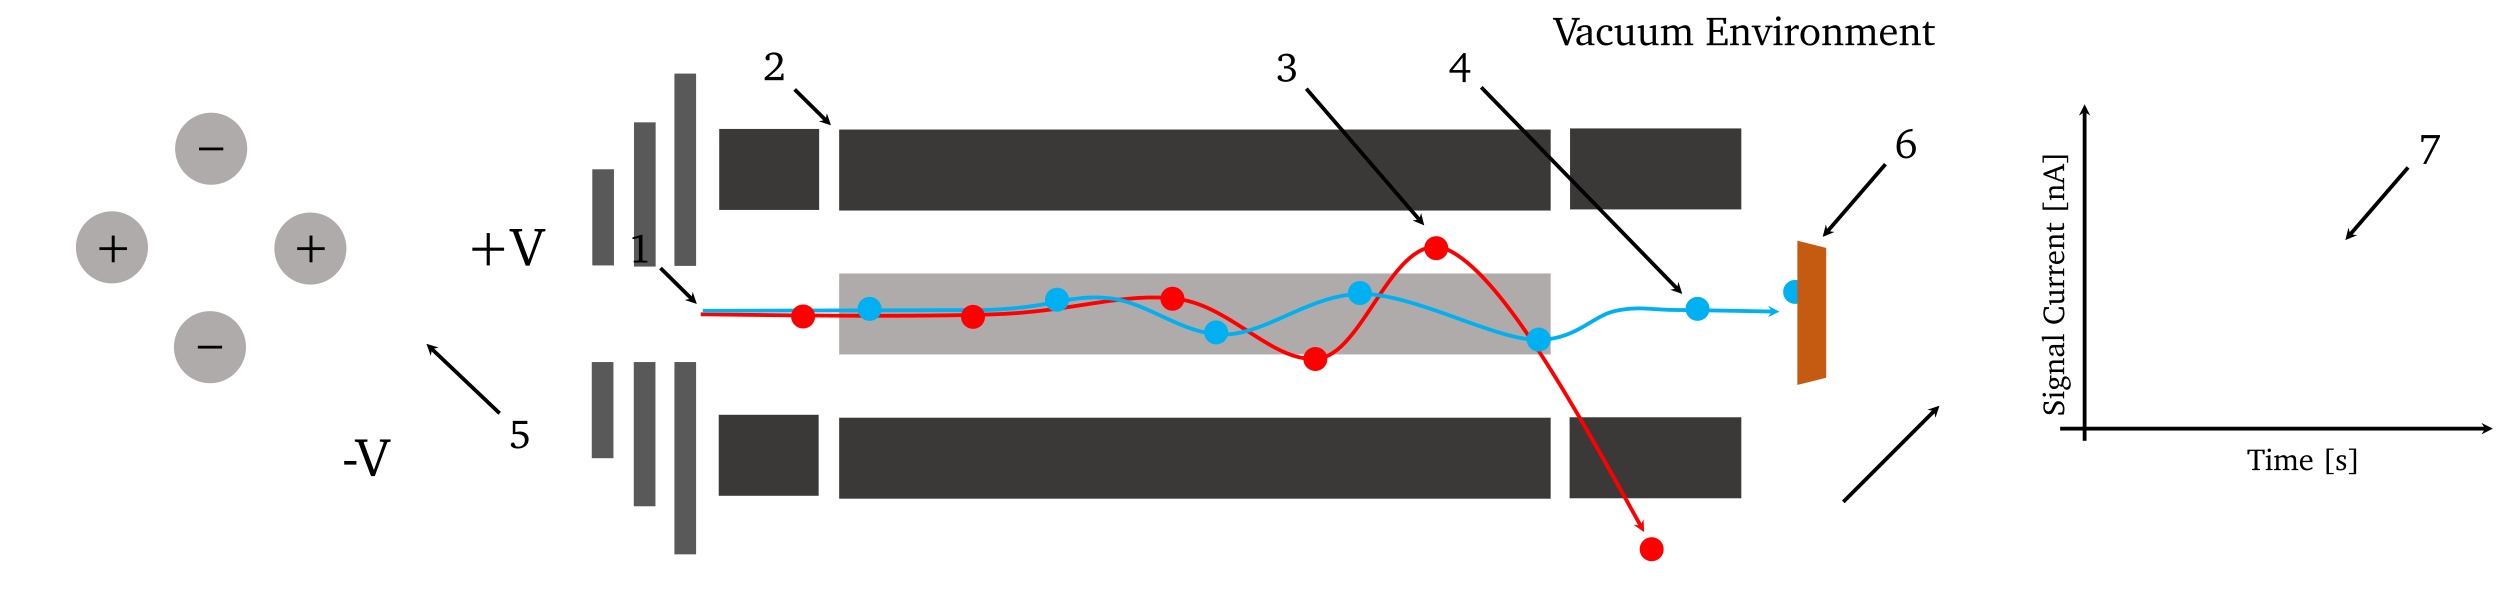 <?xml version="1.0" encoding="UTF-8"?>
<svg xmlns="http://www.w3.org/2000/svg" xmlns:xlink="http://www.w3.org/1999/xlink" width="1474pt" height="354pt" viewBox="0 0 1474 354">
<rect x="0" y="0" width="1474" height="354" fill="#333333" stroke="none"/>
<defs>
<g>
<g id="glyph-0-0">
<path d="M 2.844 -12.625 L 2.844 -10.969 L 17.156 -10.969 L 17.156 -12.625 Z M 2.844 -12.625 "/>
</g>
<g id="glyph-0-1">
<path d="M 9.156 -19.5 L 9.156 -12.625 L 1.875 -12.625 L 1.875 -10.969 L 9.156 -10.969 L 9.156 -3.75 L 10.906 -3.75 L 10.906 -10.969 L 18.125 -10.969 L 18.125 -12.625 L 10.906 -12.625 L 10.906 -19.5 Z M 9.156 -19.5 "/>
</g>
<g id="glyph-1-0">
<path d="M 12.422 -19.078 L 14.266 -19.078 L 14.266 -10.469 L 22.688 -10.469 L 22.688 -8.641 L 14.266 -8.641 L 14.266 0 L 12.422 0 L 12.422 -8.641 L 3.969 -8.641 L 3.969 -10.469 L 12.422 -10.469 Z M 12.422 -19.078 "/>
</g>
<g id="glyph-1-1">
<path d="M -0.734 -21.469 L 6.719 -21.469 L 6.719 -20.188 L 4.859 -20 L 4.516 -19.547 L 10.531 -3.422 L 16.312 -19.547 L 16 -20 L 14.016 -20.188 L 14.016 -21.469 L 20.391 -21.469 L 20.391 -20.188 L 18.406 -19.812 L 11.047 0.156 L 8.828 0.156 L 1.312 -19.812 L -0.734 -20.188 Z M -0.734 -21.469 "/>
</g>
<g id="glyph-1-2">
<path d="M 1.5 -8.766 L 8.703 -8.766 L 8.703 -6.625 L 1.5 -6.625 Z M 1.5 -8.766 "/>
</g>
<g id="glyph-2-0">
<path d="M 2.422 -16.109 L 11.016 -16.109 L 11.016 -14.234 L 3.922 -14.234 L 3.922 -9.438 C 4.367 -9.562 4.805 -9.656 5.234 -9.719 C 5.672 -9.789 6.086 -9.828 6.484 -9.828 C 8.066 -9.828 9.336 -9.406 10.297 -8.562 C 11.254 -7.719 11.734 -6.598 11.734 -5.203 C 11.734 -3.609 11.141 -2.305 9.953 -1.297 C 8.773 -0.285 7.234 0.219 5.328 0.219 C 4.16 0.219 3.18 0 2.391 -0.438 C 1.598 -0.883 1.203 -1.422 1.203 -2.047 C 1.203 -2.422 1.332 -2.723 1.594 -2.953 C 1.852 -3.191 2.188 -3.312 2.594 -3.312 C 2.664 -3.312 2.75 -3.305 2.844 -3.297 C 2.938 -3.285 3.047 -3.266 3.172 -3.234 L 4.125 -1.172 C 4.395 -1.078 4.66 -1.004 4.922 -0.953 C 5.191 -0.91 5.461 -0.891 5.734 -0.891 C 6.848 -0.891 7.758 -1.242 8.469 -1.953 C 9.176 -2.672 9.531 -3.594 9.531 -4.719 C 9.531 -5.938 9.117 -6.844 8.297 -7.438 C 7.484 -8.031 6.227 -8.328 4.531 -8.328 C 4.094 -8.328 3.695 -8.316 3.344 -8.297 C 3 -8.273 2.691 -8.238 2.422 -8.188 Z M 2.422 -16.109 "/>
</g>
<g id="glyph-2-1">
<path d="M 3.391 -1.906 L 10.609 -1.906 L 11.047 -3.938 L 12.125 -3.938 L 12.125 0 L 1.016 0 L 1.016 -1.516 C 4.516 -4.359 6.766 -6.43 7.766 -7.734 C 8.766 -9.035 9.266 -10.305 9.266 -11.547 C 9.266 -12.68 8.984 -13.566 8.422 -14.203 C 7.859 -14.848 7.078 -15.172 6.078 -15.172 C 5.703 -15.172 5.336 -15.125 4.984 -15.031 C 4.629 -14.938 4.281 -14.789 3.938 -14.594 L 3.938 -12.031 C 3.77 -11.906 3.594 -11.812 3.406 -11.75 C 3.227 -11.688 3.047 -11.656 2.859 -11.656 C 2.441 -11.656 2.113 -11.773 1.875 -12.016 C 1.633 -12.266 1.516 -12.598 1.516 -13.016 C 1.516 -13.91 2.008 -14.695 3 -15.375 C 4 -16.051 5.195 -16.391 6.594 -16.391 C 8.125 -16.391 9.336 -15.977 10.234 -15.156 C 11.141 -14.332 11.594 -13.234 11.594 -11.859 C 11.594 -10.598 11.039 -9.273 9.938 -7.891 C 8.844 -6.504 6.66 -4.508 3.391 -1.906 Z M 3.391 -1.906 "/>
</g>
<g id="glyph-2-2">
<path d="M 7.609 -8.469 C 8.922 -8.375 9.945 -7.984 10.688 -7.297 C 11.438 -6.609 11.812 -5.711 11.812 -4.609 C 11.812 -3.211 11.242 -2.051 10.109 -1.125 C 8.973 -0.195 7.516 0.266 5.734 0.266 C 4.43 0.266 3.312 0 2.375 -0.531 C 1.445 -1.07 0.984 -1.688 0.984 -2.375 C 0.984 -2.719 1.113 -3.004 1.375 -3.234 C 1.633 -3.473 1.953 -3.594 2.328 -3.594 C 2.461 -3.594 2.586 -3.582 2.703 -3.562 C 2.828 -3.551 2.941 -3.523 3.047 -3.484 L 3.797 -1.438 C 4.117 -1.25 4.445 -1.109 4.781 -1.016 C 5.125 -0.922 5.477 -0.875 5.844 -0.875 C 6.914 -0.875 7.805 -1.234 8.516 -1.953 C 9.234 -2.672 9.594 -3.57 9.594 -4.656 C 9.594 -5.613 9.285 -6.352 8.672 -6.875 C 8.066 -7.395 7.191 -7.656 6.047 -7.656 C 5.828 -7.656 5.609 -7.645 5.391 -7.625 C 5.18 -7.613 4.977 -7.594 4.781 -7.562 L 4.781 -8.984 C 4.832 -8.984 4.91 -8.977 5.016 -8.969 C 5.129 -8.957 5.219 -8.953 5.281 -8.953 C 6.469 -8.953 7.383 -9.223 8.031 -9.766 C 8.676 -10.305 9 -11.066 9 -12.047 C 9 -12.992 8.723 -13.75 8.172 -14.312 C 7.617 -14.883 6.879 -15.172 5.953 -15.172 C 5.523 -15.172 5.125 -15.113 4.75 -15 C 4.375 -14.883 4.016 -14.707 3.672 -14.469 L 3.672 -12.219 C 3.523 -12.113 3.375 -12.035 3.219 -11.984 C 3.062 -11.93 2.883 -11.906 2.688 -11.906 C 2.301 -11.906 1.988 -12.023 1.75 -12.266 C 1.508 -12.504 1.391 -12.816 1.391 -13.203 C 1.391 -14.055 1.879 -14.801 2.859 -15.438 C 3.848 -16.07 5.047 -16.391 6.453 -16.391 C 7.891 -16.391 9.035 -16.02 9.891 -15.281 C 10.754 -14.551 11.188 -13.578 11.188 -12.359 C 11.188 -11.422 10.879 -10.625 10.266 -9.969 C 9.66 -9.312 8.773 -8.812 7.609 -8.469 Z M 7.609 -8.469 "/>
</g>
<g id="glyph-2-3">
<path d="M 8.375 -13.625 L 2.453 -6.219 L 8.375 -6.219 Z M 8.844 -16.25 L 10.219 -16.25 L 10.219 -6.219 L 12.938 -6.219 L 12.938 -4.656 L 10.219 -4.656 L 10.219 0.891 L 8.375 0.891 L 8.375 -4.656 L 0.641 -4.656 L 0.641 -6.219 Z M 8.844 -16.25 "/>
</g>
<g id="glyph-2-4">
<path d="M 3.484 -8.156 C 3.461 -7.988 3.445 -7.801 3.438 -7.594 C 3.438 -7.383 3.438 -7.082 3.438 -6.688 C 3.438 -4.812 3.738 -3.375 4.344 -2.375 C 4.957 -1.375 5.836 -0.875 6.984 -0.875 C 7.984 -0.875 8.805 -1.281 9.453 -2.094 C 10.098 -2.914 10.422 -3.961 10.422 -5.234 C 10.422 -6.453 10.102 -7.422 9.469 -8.141 C 8.832 -8.867 8 -9.234 6.969 -9.234 C 6.301 -9.234 5.676 -9.145 5.094 -8.969 C 4.508 -8.789 3.973 -8.52 3.484 -8.156 Z M 10.625 -17.141 L 10.625 -15.734 L 10.562 -15.734 C 8.633 -15.734 7.07 -15.18 5.875 -14.078 C 4.688 -12.973 3.906 -11.352 3.531 -9.219 C 4.156 -9.695 4.812 -10.055 5.5 -10.297 C 6.195 -10.547 6.898 -10.672 7.609 -10.672 C 9.055 -10.672 10.25 -10.176 11.188 -9.188 C 12.125 -8.207 12.594 -6.961 12.594 -5.453 C 12.594 -3.828 12.035 -2.461 10.922 -1.359 C 9.816 -0.254 8.441 0.297 6.797 0.297 C 5.117 0.297 3.766 -0.332 2.734 -1.594 C 1.711 -2.863 1.203 -4.547 1.203 -6.641 C 1.203 -9.723 2.035 -12.195 3.703 -14.062 C 5.379 -15.926 7.688 -16.953 10.625 -17.141 Z M 10.625 -17.141 "/>
</g>
<g id="glyph-2-5">
<path d="M -0.547 -16.109 L 5.047 -16.109 L 5.047 -15.141 L 3.641 -15 L 3.391 -14.656 L 7.906 -2.562 L 12.234 -14.656 L 12 -15 L 10.516 -15.141 L 10.516 -16.109 L 15.297 -16.109 L 15.297 -15.141 L 13.812 -14.859 L 8.281 0.125 L 6.625 0.125 L 0.984 -14.859 L -0.547 -15.141 Z M -0.547 -16.109 "/>
</g>
<g id="glyph-2-6">
<path d="M 8.016 -2.203 L 8.016 -6.438 C 6.004 -5.883 4.688 -5.375 4.062 -4.906 C 3.438 -4.445 3.125 -3.844 3.125 -3.094 C 3.125 -2.488 3.297 -2.008 3.641 -1.656 C 3.984 -1.301 4.453 -1.125 5.047 -1.125 C 5.422 -1.125 5.848 -1.211 6.328 -1.391 C 6.816 -1.578 7.379 -1.848 8.016 -2.203 Z M 8.016 -1.391 C 7.242 -0.859 6.535 -0.461 5.891 -0.203 C 5.242 0.043 4.641 0.172 4.078 0.172 C 3.148 0.172 2.406 -0.109 1.844 -0.672 C 1.289 -1.242 1.016 -1.988 1.016 -2.906 C 1.016 -3.926 1.43 -4.727 2.266 -5.312 C 3.109 -5.906 5.023 -6.562 8.016 -7.281 L 8.016 -8.047 C 8.016 -9.047 7.848 -9.738 7.516 -10.125 C 7.191 -10.52 6.625 -10.719 5.812 -10.719 C 5.508 -10.719 5.207 -10.688 4.906 -10.625 C 4.613 -10.562 4.305 -10.469 3.984 -10.344 L 3.984 -8.328 L 2.328 -8.328 C 2.047 -8.328 1.848 -8.379 1.734 -8.484 C 1.629 -8.598 1.578 -8.797 1.578 -9.078 C 1.578 -9.859 2.031 -10.504 2.938 -11.016 C 3.844 -11.535 5.008 -11.797 6.438 -11.797 C 7.695 -11.797 8.609 -11.52 9.172 -10.969 C 9.742 -10.426 10.031 -9.547 10.031 -8.328 L 10.031 -1.375 L 10.438 -0.984 L 11.703 -0.875 L 11.703 0 L 8.328 0 Z M 8.016 -1.391 "/>
</g>
<g id="glyph-2-7">
<path d="M 10.203 -1.016 C 9.523 -0.617 8.863 -0.32 8.219 -0.125 C 7.57 0.07 6.93 0.172 6.297 0.172 C 4.672 0.172 3.363 -0.375 2.375 -1.469 C 1.383 -2.562 0.891 -4.004 0.891 -5.797 C 0.891 -7.566 1.414 -9.008 2.469 -10.125 C 3.52 -11.238 4.891 -11.797 6.578 -11.797 C 7.691 -11.797 8.566 -11.582 9.203 -11.156 C 9.848 -10.727 10.172 -10.156 10.172 -9.438 C 10.172 -9.051 10.051 -8.738 9.812 -8.5 C 9.57 -8.27 9.25 -8.156 8.844 -8.156 C 8.656 -8.156 8.473 -8.188 8.297 -8.25 C 8.117 -8.312 7.941 -8.398 7.766 -8.516 L 7.766 -10.484 C 7.578 -10.598 7.383 -10.68 7.188 -10.734 C 6.988 -10.797 6.789 -10.828 6.594 -10.828 C 5.531 -10.828 4.676 -10.383 4.031 -9.5 C 3.395 -8.613 3.078 -7.43 3.078 -5.953 C 3.078 -4.492 3.441 -3.344 4.172 -2.5 C 4.898 -1.664 5.895 -1.25 7.156 -1.25 C 7.676 -1.25 8.188 -1.332 8.688 -1.5 C 9.188 -1.664 9.691 -1.922 10.203 -2.266 Z M 10.203 -1.016 "/>
</g>
<g id="glyph-2-8">
<path d="M 3.406 -11.797 L 4.328 -11.797 L 4.328 -3.844 C 4.328 -2.969 4.516 -2.32 4.891 -1.906 C 5.266 -1.5 5.848 -1.297 6.641 -1.297 C 7.086 -1.297 7.539 -1.352 8 -1.469 C 8.457 -1.594 8.938 -1.773 9.438 -2.016 L 9.438 -10.156 L 7.719 -10.156 L 7.719 -10.906 L 10.516 -11.797 L 11.422 -11.797 L 11.422 -1.375 L 11.859 -0.984 L 12.984 -0.875 L 12.984 0 L 9.438 0 L 9.438 -1.344 C 8.688 -0.812 7.992 -0.414 7.359 -0.156 C 6.723 0.102 6.117 0.234 5.547 0.234 C 4.504 0.234 3.707 -0.078 3.156 -0.703 C 2.602 -1.336 2.328 -2.25 2.328 -3.438 L 2.328 -10.156 L 0.625 -10.156 L 0.625 -10.906 Z M 3.406 -11.797 "/>
</g>
<g id="glyph-2-9">
<path d="M 10.906 -10.172 C 11.82 -10.723 12.617 -11.129 13.297 -11.391 C 13.984 -11.66 14.562 -11.797 15.031 -11.797 C 16 -11.797 16.75 -11.477 17.281 -10.844 C 17.82 -10.219 18.094 -9.336 18.094 -8.203 L 18.094 -1.375 L 18.531 -0.984 L 19.812 -0.875 L 19.812 0 L 14.562 0 L 14.562 -0.875 L 15.688 -0.984 L 16.125 -1.375 L 16.125 -7.719 C 16.125 -8.57 15.945 -9.195 15.594 -9.594 C 15.25 -10 14.707 -10.203 13.969 -10.203 C 13.602 -10.203 13.195 -10.133 12.75 -10 C 12.301 -9.875 11.805 -9.676 11.266 -9.406 L 11.266 -1.375 L 11.688 -0.984 L 12.828 -0.875 L 12.828 0 L 7.703 0 L 7.703 -0.875 L 8.859 -0.984 L 9.266 -1.375 L 9.266 -7.719 C 9.266 -8.562 9.094 -9.188 8.75 -9.594 C 8.406 -10 7.875 -10.203 7.156 -10.203 C 6.758 -10.203 6.336 -10.133 5.891 -10 C 5.441 -9.875 4.953 -9.676 4.422 -9.406 L 4.422 -1.375 L 4.828 -0.984 L 5.984 -0.875 L 5.984 0 L 0.719 0 L 0.719 -0.875 L 2.016 -0.984 L 2.422 -1.375 L 2.422 -10.062 L 0.719 -10.062 L 0.719 -10.812 L 3.5 -11.656 L 4.422 -11.656 L 4.422 -10.344 C 5.254 -10.844 5.977 -11.207 6.594 -11.438 C 7.219 -11.676 7.773 -11.797 8.266 -11.797 C 8.848 -11.797 9.363 -11.656 9.812 -11.375 C 10.258 -11.102 10.625 -10.703 10.906 -10.172 Z M 10.906 -10.172 "/>
</g>
<g id="glyph-2-10">
</g>
<g id="glyph-2-11">
<path d="M 0.797 0 L 0.797 -0.984 L 2.156 -1.109 L 2.562 -1.438 L 2.562 -14.656 L 2.156 -15 L 0.797 -15.141 L 0.797 -16.109 L 12.297 -16.109 L 12.297 -12.594 L 10.953 -12.594 L 10.609 -14.641 L 10.281 -15 L 4.719 -15 L 4.719 -8.938 L 8.656 -8.938 L 9 -9.266 L 9.234 -11.016 L 10.375 -11.016 L 10.375 -5.734 L 9.234 -5.734 L 9 -7.469 L 8.656 -7.828 L 4.719 -7.828 L 4.719 -1.109 L 11.156 -1.109 L 11.5 -1.484 L 11.906 -3.922 L 13.156 -3.922 L 13.156 0 Z M 0.797 0 "/>
</g>
<g id="glyph-2-12">
<path d="M 0.719 0 L 0.719 -0.875 L 2.016 -0.984 L 2.422 -1.375 L 2.422 -10.062 L 0.719 -10.062 L 0.719 -10.812 L 3.5 -11.656 L 4.422 -11.656 L 4.422 -10.344 C 5.379 -10.875 6.148 -11.25 6.734 -11.469 C 7.328 -11.688 7.844 -11.797 8.281 -11.797 C 9.332 -11.797 10.133 -11.484 10.688 -10.859 C 11.238 -10.234 11.516 -9.328 11.516 -8.141 L 11.516 -1.375 L 11.938 -0.984 L 13.219 -0.875 L 13.219 0 L 7.969 0 L 7.969 -0.875 L 9.125 -0.984 L 9.531 -1.375 L 9.531 -7.719 C 9.531 -8.625 9.344 -9.266 8.969 -9.641 C 8.602 -10.016 7.984 -10.203 7.109 -10.203 C 6.723 -10.203 6.305 -10.133 5.859 -10 C 5.41 -9.875 4.93 -9.676 4.422 -9.406 L 4.422 -1.375 L 4.828 -0.984 L 5.984 -0.875 L 5.984 0 Z M 0.719 0 "/>
</g>
<g id="glyph-2-13">
<path d="M -0.125 -11.547 L 5.094 -11.547 L 5.094 -10.656 L 3.828 -10.562 L 3.531 -10.172 L 6.344 -2.328 L 9.406 -10.172 L 9.219 -10.562 L 7.922 -10.656 L 7.922 -11.547 L 12.172 -11.547 L 12.172 -10.656 L 10.766 -10.469 L 6.547 0 L 5.203 0 L 1.344 -10.516 L -0.125 -10.656 Z M -0.125 -11.547 "/>
</g>
<g id="glyph-2-14">
<path d="M 3.594 -11.656 L 4.531 -11.656 L 4.531 -1.375 L 4.953 -0.984 L 6.234 -0.875 L 6.234 0 L 0.844 0 L 0.844 -0.875 L 2.109 -0.984 L 2.516 -1.375 L 2.516 -10.062 L 0.844 -10.062 L 0.844 -10.812 Z M 3.688 -17 C 4.082 -17 4.414 -16.859 4.688 -16.578 C 4.957 -16.305 5.094 -15.977 5.094 -15.594 C 5.094 -15.219 4.957 -14.895 4.688 -14.625 C 4.414 -14.363 4.082 -14.234 3.688 -14.234 C 3.312 -14.234 2.988 -14.363 2.719 -14.625 C 2.445 -14.895 2.312 -15.219 2.312 -15.594 C 2.312 -15.988 2.445 -16.32 2.719 -16.594 C 2.988 -16.863 3.312 -17 3.688 -17 Z M 3.688 -17 "/>
</g>
<g id="glyph-2-15">
<path d="M 0.719 0 L 0.719 -0.875 L 2 -0.984 L 2.406 -1.375 L 2.406 -10.062 L 0.719 -10.062 L 0.719 -10.812 L 3.5 -11.656 L 4.422 -11.656 L 4.422 -9.406 C 4.805 -9.812 5.211 -10.207 5.641 -10.594 C 6.066 -10.977 6.516 -11.359 6.984 -11.734 C 7.055 -11.754 7.133 -11.77 7.219 -11.781 C 7.301 -11.789 7.422 -11.797 7.578 -11.797 C 7.828 -11.797 8.066 -11.77 8.297 -11.719 C 8.535 -11.664 8.781 -11.582 9.031 -11.469 L 9.031 -9.406 L 8.266 -9.406 C 8.109 -9.594 7.926 -9.734 7.719 -9.828 C 7.508 -9.93 7.281 -9.984 7.031 -9.984 C 6.645 -9.984 6.238 -9.836 5.812 -9.547 C 5.395 -9.266 4.93 -8.828 4.422 -8.234 L 4.422 -1.375 L 4.828 -0.984 L 6.5 -0.875 L 6.5 0 Z M 0.719 0 "/>
</g>
<g id="glyph-2-16">
<path d="M 6.453 -10.766 C 5.453 -10.766 4.648 -10.312 4.047 -9.406 C 3.441 -8.5 3.141 -7.297 3.141 -5.797 C 3.141 -4.285 3.441 -3.078 4.047 -2.172 C 4.66 -1.273 5.461 -0.828 6.453 -0.828 C 7.461 -0.828 8.27 -1.273 8.875 -2.172 C 9.488 -3.066 9.797 -4.273 9.797 -5.797 C 9.797 -7.297 9.488 -8.5 8.875 -9.406 C 8.258 -10.312 7.453 -10.766 6.453 -10.766 Z M 6.453 -11.797 C 8.086 -11.797 9.426 -11.234 10.469 -10.109 C 11.52 -8.984 12.047 -7.547 12.047 -5.797 C 12.047 -4.035 11.52 -2.594 10.469 -1.469 C 9.414 -0.344 8.078 0.219 6.453 0.219 C 4.828 0.219 3.492 -0.336 2.453 -1.453 C 1.41 -2.578 0.891 -4.023 0.891 -5.797 C 0.891 -7.555 1.406 -8.992 2.438 -10.109 C 3.477 -11.234 4.816 -11.797 6.453 -11.797 Z M 6.453 -11.797 "/>
</g>
<g id="glyph-2-17">
<path d="M 8.609 -7.328 L 8.609 -7.703 C 8.609 -8.672 8.395 -9.41 7.969 -9.922 C 7.551 -10.441 6.938 -10.703 6.125 -10.703 C 5.32 -10.703 4.629 -10.383 4.047 -9.75 C 3.461 -9.113 3.141 -8.305 3.078 -7.328 Z M 10.766 -2.547 L 10.766 -1.219 C 10.047 -0.75 9.301 -0.391 8.531 -0.141 C 7.77 0.098 7.004 0.219 6.234 0.219 C 4.648 0.219 3.363 -0.328 2.375 -1.422 C 1.383 -2.516 0.891 -3.938 0.891 -5.688 C 0.891 -7.477 1.406 -8.941 2.438 -10.078 C 3.477 -11.223 4.812 -11.797 6.438 -11.797 C 7.758 -11.797 8.812 -11.367 9.594 -10.516 C 10.375 -9.672 10.766 -8.52 10.766 -7.062 C 10.766 -6.863 10.758 -6.711 10.75 -6.609 C 10.75 -6.504 10.738 -6.406 10.719 -6.312 L 2.953 -6.312 L 2.953 -6.047 C 2.953 -4.535 3.316 -3.344 4.047 -2.469 C 4.773 -1.594 5.754 -1.156 6.984 -1.156 C 7.555 -1.156 8.148 -1.266 8.766 -1.484 C 9.379 -1.711 10.047 -2.066 10.766 -2.547 Z M 10.766 -2.547 "/>
</g>
<g id="glyph-2-18">
<path d="M 2.109 -10.109 L 0.594 -10.109 L 0.594 -10.859 L 2.188 -11.547 L 3.219 -13.781 L 4.109 -13.781 L 4.109 -11.234 L 7.766 -11.234 L 7.766 -10.109 L 4.109 -10.109 L 4.109 -3.781 C 4.109 -2.738 4.25 -2.039 4.531 -1.688 C 4.82 -1.332 5.344 -1.156 6.094 -1.156 C 6.352 -1.156 6.617 -1.172 6.891 -1.203 C 7.172 -1.234 7.461 -1.281 7.766 -1.344 L 7.766 -0.453 C 7.211 -0.285 6.672 -0.156 6.141 -0.062 C 5.609 0.027 5.098 0.078 4.609 0.078 C 3.68 0.078 3.031 -0.094 2.656 -0.438 C 2.289 -0.789 2.109 -1.43 2.109 -2.359 Z M 2.109 -10.109 "/>
</g>
<g id="glyph-2-19">
<path d="M 1.703 -16.109 L 12.734 -16.109 L 12.734 -15.141 L 4.781 0.359 L 4.781 0.891 L 2.797 0.891 L 10.609 -14.281 L 3.219 -14.281 L 2.844 -12.094 L 1.703 -12.094 Z M 1.703 -16.109 "/>
</g>
<g id="glyph-2-20">
<path d="M 7.469 -16.391 L 8.141 -16.391 L 8.141 -1.484 L 8.422 -1.125 L 11.016 -1.016 L 11.016 0 L 2.984 0 L 2.984 -1.031 L 5.734 -1.172 L 6.031 -1.578 L 6.031 -14.5 L 2.266 -13.828 L 2.266 -14.844 Z M 7.469 -16.391 "/>
</g>
<g id="glyph-3-0">
<path d="M 0.297 -12.078 L 10.453 -12.078 L 10.453 -9.312 L 9.469 -9.312 L 9.219 -10.984 L 8.969 -11.25 L 6.219 -11.25 L 6.219 -1.078 L 6.516 -0.828 L 7.719 -0.734 L 7.719 0 L 3.031 0 L 3.031 -0.734 L 4.234 -0.828 L 4.531 -1.078 L 4.531 -11.25 L 1.781 -11.25 L 1.531 -10.984 L 1.281 -9.312 L 0.297 -9.312 Z M 0.297 -12.078 "/>
</g>
<g id="glyph-3-1">
<path d="M 2.703 -8.75 L 3.406 -8.75 L 3.406 -1.031 L 3.703 -0.734 L 4.672 -0.656 L 4.672 0 L 0.641 0 L 0.641 -0.656 L 1.578 -0.734 L 1.891 -1.031 L 1.891 -7.547 L 0.641 -7.547 L 0.641 -8.109 Z M 2.766 -12.75 C 3.055 -12.75 3.301 -12.645 3.5 -12.438 C 3.707 -12.227 3.812 -11.984 3.812 -11.703 C 3.812 -11.41 3.707 -11.164 3.5 -10.969 C 3.301 -10.77 3.055 -10.672 2.766 -10.672 C 2.484 -10.672 2.238 -10.77 2.031 -10.969 C 1.832 -11.164 1.734 -11.41 1.734 -11.703 C 1.734 -11.992 1.832 -12.238 2.031 -12.438 C 2.238 -12.645 2.484 -12.75 2.766 -12.75 Z M 2.766 -12.75 "/>
</g>
<g id="glyph-3-2">
<path d="M 8.172 -7.625 C 8.867 -8.039 9.469 -8.348 9.969 -8.547 C 10.477 -8.742 10.91 -8.844 11.266 -8.844 C 11.992 -8.844 12.562 -8.602 12.969 -8.125 C 13.375 -7.656 13.578 -7 13.578 -6.156 L 13.578 -1.031 L 13.891 -0.734 L 14.859 -0.656 L 14.859 0 L 10.922 0 L 10.922 -0.656 L 11.766 -0.734 L 12.094 -1.031 L 12.094 -5.797 C 12.094 -6.43 11.957 -6.895 11.688 -7.188 C 11.426 -7.488 11.023 -7.641 10.484 -7.641 C 10.203 -7.641 9.891 -7.594 9.547 -7.5 C 9.211 -7.406 8.848 -7.258 8.453 -7.062 L 8.453 -1.031 L 8.766 -0.734 L 9.609 -0.656 L 9.609 0 L 5.781 0 L 5.781 -0.656 L 6.641 -0.734 L 6.953 -1.031 L 6.953 -5.797 C 6.953 -6.422 6.82 -6.883 6.562 -7.188 C 6.301 -7.488 5.898 -7.641 5.359 -7.641 C 5.066 -7.641 4.75 -7.594 4.406 -7.5 C 4.07 -7.406 3.707 -7.258 3.312 -7.062 L 3.312 -1.031 L 3.625 -0.734 L 4.484 -0.656 L 4.484 0 L 0.531 0 L 0.531 -0.656 L 1.516 -0.734 L 1.812 -1.031 L 1.812 -7.547 L 0.531 -7.547 L 0.531 -8.109 L 2.625 -8.75 L 3.312 -8.75 L 3.312 -7.766 C 3.938 -8.129 4.484 -8.398 4.953 -8.578 C 5.422 -8.754 5.836 -8.844 6.203 -8.844 C 6.641 -8.844 7.023 -8.738 7.359 -8.531 C 7.691 -8.332 7.961 -8.031 8.172 -7.625 Z M 8.172 -7.625 "/>
</g>
<g id="glyph-3-3">
<path d="M 6.453 -5.5 L 6.453 -5.781 C 6.453 -6.5 6.289 -7.051 5.969 -7.438 C 5.656 -7.832 5.195 -8.031 4.594 -8.031 C 3.988 -8.031 3.469 -7.789 3.031 -7.312 C 2.594 -6.832 2.348 -6.227 2.297 -5.5 Z M 8.062 -1.906 L 8.062 -0.922 C 7.531 -0.566 6.977 -0.297 6.406 -0.109 C 5.832 0.066 5.254 0.156 4.672 0.156 C 3.484 0.156 2.52 -0.25 1.781 -1.062 C 1.039 -1.883 0.672 -2.953 0.672 -4.266 C 0.672 -5.609 1.055 -6.707 1.828 -7.562 C 2.609 -8.414 3.609 -8.844 4.828 -8.844 C 5.816 -8.844 6.602 -8.523 7.188 -7.891 C 7.77 -7.254 8.062 -6.391 8.062 -5.297 C 8.062 -5.148 8.062 -5.035 8.062 -4.953 C 8.062 -4.879 8.055 -4.805 8.047 -4.734 L 2.219 -4.734 L 2.219 -4.531 C 2.219 -3.406 2.488 -2.508 3.031 -1.844 C 3.57 -1.188 4.305 -0.859 5.234 -0.859 C 5.66 -0.859 6.102 -0.941 6.562 -1.109 C 7.031 -1.285 7.531 -1.551 8.062 -1.906 Z M 8.062 -1.906 "/>
</g>
<g id="glyph-3-4">
</g>
<g id="glyph-3-5">
<path d="M 2.5 -12.75 L 6.766 -12.75 L 6.766 -11.969 L 3.922 -11.969 L 3.922 1.625 L 6.766 1.625 L 6.766 2.375 L 2.5 2.375 Z M 2.5 -12.75 "/>
</g>
<g id="glyph-3-6">
<path d="M 6.203 -8.453 L 6.203 -6.406 L 5.312 -6.406 L 5.172 -7.688 C 4.93 -7.812 4.703 -7.906 4.484 -7.969 C 4.266 -8.031 4.047 -8.062 3.828 -8.062 C 3.359 -8.062 2.992 -7.945 2.734 -7.719 C 2.473 -7.5 2.344 -7.18 2.344 -6.766 C 2.344 -6.43 2.445 -6.145 2.656 -5.906 C 2.863 -5.676 3.27 -5.422 3.875 -5.141 C 3.969 -5.086 4.109 -5.02 4.297 -4.938 C 4.973 -4.625 5.469 -4.344 5.781 -4.094 C 6 -3.914 6.164 -3.691 6.281 -3.422 C 6.395 -3.16 6.453 -2.867 6.453 -2.547 C 6.453 -1.703 6.156 -1.039 5.562 -0.562 C 4.969 -0.082 4.145 0.156 3.094 0.156 C 2.656 0.156 2.238 0.125 1.844 0.062 C 1.445 0 1.082 -0.094 0.75 -0.219 L 0.75 -2.562 L 1.625 -2.562 L 1.844 -1.031 C 2.094 -0.883 2.344 -0.773 2.594 -0.703 C 2.852 -0.629 3.109 -0.594 3.359 -0.594 C 3.867 -0.594 4.273 -0.723 4.578 -0.984 C 4.891 -1.254 5.047 -1.609 5.047 -2.047 C 5.047 -2.41 4.941 -2.711 4.734 -2.953 C 4.523 -3.191 4.02 -3.488 3.219 -3.844 C 2.32 -4.25 1.707 -4.629 1.375 -4.984 C 1.051 -5.348 0.891 -5.789 0.891 -6.312 C 0.891 -7.125 1.164 -7.75 1.719 -8.188 C 2.281 -8.625 3.07 -8.844 4.094 -8.844 C 4.488 -8.844 4.859 -8.805 5.203 -8.734 C 5.555 -8.672 5.891 -8.578 6.203 -8.453 Z M 6.203 -8.453 "/>
</g>
<g id="glyph-3-7">
<path d="M 0.828 -12.75 L 5.078 -12.75 L 5.078 2.391 L 0.828 2.391 L 0.828 1.625 L 3.672 1.625 L 3.672 -11.969 L 0.828 -11.969 Z M 0.828 -12.75 "/>
</g>
<g id="glyph-4-0">
<path d="M -0.359 -1.078 L -3.531 -1.078 L -3.531 -2.141 L -1.453 -2.359 L -1.156 -2.594 C -1.02 -2.852 -0.914 -3.156 -0.844 -3.5 C -0.77 -3.844 -0.734 -4.211 -0.734 -4.609 C -0.734 -5.441 -0.926 -6.102 -1.312 -6.594 C -1.707 -7.082 -2.238 -7.328 -2.906 -7.328 C -3.82 -7.328 -4.645 -6.469 -5.375 -4.75 C -5.457 -4.562 -5.52 -4.414 -5.562 -4.312 C -6.094 -3.082 -6.586 -2.27 -7.047 -1.875 C -7.516 -1.477 -8.113 -1.281 -8.844 -1.281 C -9.875 -1.281 -10.707 -1.656 -11.344 -2.406 C -11.977 -3.164 -12.297 -4.176 -12.297 -5.438 C -12.297 -5.938 -12.254 -6.438 -12.172 -6.938 C -12.086 -7.445 -11.957 -7.969 -11.781 -8.5 L -9 -8.5 L -9 -7.562 L -10.719 -7.281 L -11.016 -7.016 C -11.141 -6.797 -11.234 -6.551 -11.297 -6.281 C -11.359 -6.008 -11.391 -5.711 -11.391 -5.391 C -11.391 -4.641 -11.191 -4.047 -10.797 -3.609 C -10.41 -3.172 -9.883 -2.953 -9.219 -2.953 C -8.727 -2.953 -8.32 -3.102 -8 -3.406 C -7.688 -3.719 -7.305 -4.406 -6.859 -5.469 C -6.816 -5.57 -6.758 -5.723 -6.688 -5.922 C -6.27 -6.973 -5.832 -7.727 -5.375 -8.188 C -5.125 -8.457 -4.828 -8.656 -4.484 -8.781 C -4.148 -8.914 -3.789 -8.984 -3.406 -8.984 C -2.32 -8.984 -1.445 -8.555 -0.781 -7.703 C -0.113 -6.859 0.219 -5.734 0.219 -4.328 C 0.219 -3.703 0.164 -3.109 0.062 -2.547 C -0.027 -1.992 -0.172 -1.504 -0.359 -1.078 Z M -0.359 -1.078 "/>
</g>
<g id="glyph-4-1">
<path d="M -8.75 -2.703 L -8.75 -3.406 L -1.031 -3.406 L -0.734 -3.703 L -0.656 -4.672 L 0 -4.672 L 0 -0.641 L -0.656 -0.641 L -0.734 -1.578 L -1.031 -1.891 L -7.547 -1.891 L -7.547 -0.641 L -8.109 -0.641 Z M -12.75 -2.766 C -12.75 -3.055 -12.645 -3.301 -12.438 -3.5 C -12.227 -3.707 -11.984 -3.812 -11.703 -3.812 C -11.41 -3.812 -11.164 -3.707 -10.969 -3.5 C -10.77 -3.301 -10.672 -3.055 -10.672 -2.766 C -10.672 -2.484 -10.77 -2.238 -10.969 -2.031 C -11.164 -1.832 -11.41 -1.734 -11.703 -1.734 C -11.992 -1.734 -12.238 -1.832 -12.438 -2.031 C -12.645 -2.238 -12.75 -2.484 -12.75 -2.766 Z M -12.75 -2.766 "/>
</g>
<g id="glyph-4-2">
<path d="M -0.531 -3.703 C -0.383 -3.223 -0.16 -2.844 0.141 -2.562 C 0.453 -2.289 0.812 -2.156 1.219 -2.156 C 1.758 -2.156 2.207 -2.383 2.562 -2.844 C 2.914 -3.301 3.094 -3.891 3.094 -4.609 C 3.094 -5.367 2.906 -6.004 2.531 -6.516 C 2.164 -7.023 1.719 -7.281 1.188 -7.281 C 0.781 -7.281 0.477 -7.172 0.281 -6.953 C 0.094 -6.734 -0.07 -6.234 -0.219 -5.453 Z M -8.141 -4.438 C -8.141 -3.895 -7.938 -3.461 -7.531 -3.141 C -7.133 -2.816 -6.598 -2.656 -5.922 -2.656 C -5.254 -2.656 -4.719 -2.816 -4.312 -3.141 C -3.906 -3.473 -3.703 -3.906 -3.703 -4.438 C -3.703 -4.957 -3.906 -5.379 -4.312 -5.703 C -4.719 -6.035 -5.254 -6.203 -5.922 -6.203 C -6.586 -6.203 -7.125 -6.039 -7.531 -5.719 C -7.938 -5.395 -8.141 -4.969 -8.141 -4.438 Z M -8.328 -6.641 L -8.328 -9.219 L -7.484 -9.219 L -7.484 -7.234 C -7.223 -7.41 -6.957 -7.539 -6.688 -7.625 C -6.414 -7.707 -6.125 -7.75 -5.812 -7.75 C -4.988 -7.75 -4.312 -7.426 -3.781 -6.781 C -3.258 -6.145 -3 -5.316 -3 -4.297 L -3 -4 C -2.863 -3.926 -2.727 -3.875 -2.594 -3.844 C -2.469 -3.812 -2.336 -3.797 -2.203 -3.797 C -2.16 -3.797 -2.07 -3.801 -1.938 -3.812 C -1.852 -3.82 -1.797 -3.828 -1.766 -3.828 L -1.5 -5.562 C -1.32 -6.688 -1.066 -7.477 -0.734 -7.938 C -0.398 -8.395 0.082 -8.625 0.719 -8.625 C 1.062 -8.625 1.414 -8.523 1.781 -8.328 C 2.145 -8.141 2.461 -7.879 2.734 -7.547 C 3.117 -7.066 3.41 -6.52 3.609 -5.906 C 3.816 -5.301 3.922 -4.66 3.922 -3.984 C 3.922 -2.953 3.711 -2.148 3.297 -1.578 C 2.891 -1.004 2.32 -0.719 1.594 -0.719 C 1.02 -0.719 0.531 -0.891 0.125 -1.234 C -0.27 -1.586 -0.523 -2.062 -0.641 -2.656 C -0.773 -2.602 -0.91 -2.562 -1.047 -2.531 C -1.18 -2.5 -1.312 -2.484 -1.438 -2.484 C -1.664 -2.484 -1.922 -2.551 -2.203 -2.688 C -2.484 -2.832 -2.797 -3.051 -3.141 -3.344 C -3.297 -2.664 -3.617 -2.125 -4.109 -1.719 C -4.598 -1.312 -5.188 -1.109 -5.875 -1.109 C -6.758 -1.109 -7.473 -1.43 -8.016 -2.078 C -8.566 -2.723 -8.844 -3.566 -8.844 -4.609 C -8.844 -4.953 -8.801 -5.289 -8.719 -5.625 C -8.633 -5.969 -8.504 -6.305 -8.328 -6.641 Z M -8.328 -6.641 "/>
</g>
<g id="glyph-4-3">
<path d="M 0 -0.531 L -0.656 -0.531 L -0.734 -1.516 L -1.031 -1.812 L -7.547 -1.812 L -7.547 -0.531 L -8.109 -0.531 L -8.75 -2.625 L -8.75 -3.312 L -7.766 -3.312 C -8.16 -4.031 -8.438 -4.609 -8.594 -5.047 C -8.758 -5.492 -8.844 -5.883 -8.844 -6.219 C -8.844 -7 -8.609 -7.598 -8.141 -8.016 C -7.672 -8.43 -6.988 -8.641 -6.094 -8.641 L -1.031 -8.641 L -0.734 -8.953 L -0.656 -9.922 L 0 -9.922 L 0 -5.984 L -0.656 -5.984 L -0.734 -6.844 L -1.031 -7.141 L -5.797 -7.141 C -6.461 -7.141 -6.938 -7 -7.219 -6.719 C -7.5 -6.445 -7.641 -5.984 -7.641 -5.328 C -7.641 -5.035 -7.594 -4.723 -7.5 -4.391 C -7.406 -4.055 -7.258 -3.695 -7.062 -3.312 L -1.031 -3.312 L -0.734 -3.625 L -0.656 -4.484 L 0 -4.484 Z M 0 -0.531 "/>
</g>
<g id="glyph-4-4">
<path d="M -1.656 -6.016 L -4.828 -6.016 C -4.41 -4.504 -4.031 -3.516 -3.688 -3.047 C -3.344 -2.578 -2.891 -2.344 -2.328 -2.344 C -1.867 -2.344 -1.504 -2.473 -1.234 -2.734 C -0.973 -2.992 -0.844 -3.344 -0.844 -3.781 C -0.844 -4.062 -0.91 -4.383 -1.047 -4.75 C -1.18 -5.113 -1.383 -5.535 -1.656 -6.016 Z M -1.047 -6.016 C -0.648 -5.43 -0.352 -4.895 -0.156 -4.406 C 0.027 -3.926 0.125 -3.477 0.125 -3.062 C 0.125 -2.363 -0.082 -1.801 -0.5 -1.375 C -0.926 -0.957 -1.488 -0.75 -2.188 -0.75 C -2.945 -0.75 -3.547 -1.062 -3.984 -1.688 C -4.43 -2.32 -4.922 -3.766 -5.453 -6.016 L -6.031 -6.016 C -6.781 -6.016 -7.301 -5.891 -7.594 -5.641 C -7.895 -5.398 -8.047 -4.973 -8.047 -4.359 C -8.047 -4.129 -8.02 -3.898 -7.969 -3.672 C -7.926 -3.453 -7.859 -3.223 -7.766 -2.984 L -6.25 -2.984 L -6.25 -1.75 C -6.25 -1.531 -6.285 -1.379 -6.359 -1.297 C -6.441 -1.223 -6.586 -1.188 -6.797 -1.188 C -7.391 -1.188 -7.879 -1.523 -8.266 -2.203 C -8.648 -2.879 -8.844 -3.754 -8.844 -4.828 C -8.844 -5.766 -8.633 -6.445 -8.219 -6.875 C -7.812 -7.312 -7.156 -7.531 -6.25 -7.531 L -1.031 -7.531 L -0.734 -7.828 L -0.656 -8.781 L 0 -8.781 L 0 -6.25 Z M -1.047 -6.016 "/>
</g>
<g id="glyph-4-5">
<path d="M 0 -0.5 L -0.656 -0.5 L -0.734 -1.562 L -1.031 -1.875 L -12.047 -1.875 L -12.047 -0.484 L -12.609 -0.484 L -13.25 -2.688 L -13.25 -3.359 L -1.031 -3.359 L -0.734 -3.688 L -0.656 -4.719 L 0 -4.719 Z M 0 -0.5 "/>
</g>
<g id="glyph-4-6">
</g>
<g id="glyph-4-7">
<path d="M -0.406 -10.578 C -0.207 -9.984 -0.055 -9.379 0.047 -8.766 C 0.16 -8.148 0.219 -7.547 0.219 -6.953 C 0.219 -6.359 0.156 -5.801 0.031 -5.281 C -0.094 -4.77 -0.27 -4.305 -0.5 -3.891 C -1.051 -2.922 -1.82 -2.16 -2.812 -1.609 C -3.801 -1.055 -4.879 -0.781 -6.047 -0.781 C -7.922 -0.781 -9.43 -1.348 -10.578 -2.484 C -11.723 -3.629 -12.297 -5.141 -12.297 -7.016 C -12.297 -7.555 -12.242 -8.125 -12.141 -8.719 C -12.035 -9.312 -11.883 -9.93 -11.688 -10.578 L -8.906 -10.578 L -8.906 -9.578 L -10.547 -9.312 L -10.875 -9.078 C -11.031 -8.723 -11.145 -8.379 -11.219 -8.047 C -11.301 -7.723 -11.344 -7.395 -11.344 -7.062 C -11.344 -5.695 -10.879 -4.613 -9.953 -3.812 C -9.023 -3.02 -7.766 -2.625 -6.172 -2.625 C -4.473 -2.625 -3.141 -3.039 -2.172 -3.875 C -1.211 -4.707 -0.734 -5.859 -0.734 -7.328 C -0.734 -7.586 -0.754 -7.848 -0.797 -8.109 C -0.836 -8.367 -0.895 -8.629 -0.969 -8.891 L -1.25 -9.172 L -3.266 -9.609 L -3.266 -10.578 Z M -0.406 -10.578 "/>
</g>
<g id="glyph-4-8">
<path d="M -8.844 -2.562 L -8.844 -3.25 L -2.891 -3.25 C -2.234 -3.25 -1.75 -3.391 -1.438 -3.672 C -1.125 -3.953 -0.969 -4.391 -0.969 -4.984 C -0.969 -5.316 -1.008 -5.656 -1.094 -6 C -1.188 -6.344 -1.328 -6.703 -1.516 -7.078 L -7.609 -7.078 L -7.609 -5.797 L -8.172 -5.797 L -8.844 -7.891 L -8.844 -8.562 L -1.031 -8.562 L -0.734 -8.891 L -0.656 -9.734 L 0 -9.734 L 0 -7.078 L -1.016 -7.078 C -0.609 -6.516 -0.305 -5.992 -0.109 -5.516 C 0.074 -5.035 0.172 -4.582 0.172 -4.156 C 0.172 -3.375 -0.062 -2.773 -0.531 -2.359 C -1 -1.953 -1.68 -1.75 -2.578 -1.75 L -7.609 -1.75 L -7.609 -0.469 L -8.172 -0.469 Z M -8.844 -2.562 "/>
</g>
<g id="glyph-4-9">
<path d="M 0 -0.531 L -0.656 -0.531 L -0.734 -1.5 L -1.031 -1.797 L -7.547 -1.797 L -7.547 -0.531 L -8.109 -0.531 L -8.75 -2.625 L -8.75 -3.312 L -7.062 -3.312 C -7.352 -3.602 -7.645 -3.91 -7.938 -4.234 C -8.227 -4.555 -8.516 -4.891 -8.797 -5.234 C -8.816 -5.285 -8.828 -5.344 -8.828 -5.406 C -8.836 -5.469 -8.844 -5.562 -8.844 -5.688 C -8.844 -5.863 -8.82 -6.039 -8.781 -6.219 C -8.75 -6.395 -8.691 -6.578 -8.609 -6.766 L -7.062 -6.766 L -7.062 -6.203 C -7.195 -6.078 -7.301 -5.938 -7.375 -5.781 C -7.445 -5.633 -7.484 -5.469 -7.484 -5.281 C -7.484 -4.988 -7.375 -4.68 -7.156 -4.359 C -6.945 -4.047 -6.617 -3.695 -6.172 -3.312 L -1.031 -3.312 L -0.734 -3.625 L -0.656 -4.875 L 0 -4.875 Z M 0 -0.531 "/>
</g>
<g id="glyph-4-10">
<path d="M -5.5 -6.453 L -5.781 -6.453 C -6.5 -6.453 -7.051 -6.289 -7.438 -5.969 C -7.832 -5.656 -8.031 -5.195 -8.031 -4.594 C -8.031 -3.988 -7.789 -3.469 -7.312 -3.031 C -6.832 -2.594 -6.227 -2.348 -5.5 -2.297 Z M -1.906 -8.062 L -0.922 -8.062 C -0.566 -7.531 -0.297 -6.977 -0.109 -6.406 C 0.066 -5.832 0.156 -5.254 0.156 -4.672 C 0.156 -3.484 -0.25 -2.52 -1.062 -1.781 C -1.883 -1.039 -2.953 -0.672 -4.266 -0.672 C -5.609 -0.672 -6.707 -1.055 -7.562 -1.828 C -8.414 -2.609 -8.844 -3.609 -8.844 -4.828 C -8.844 -5.816 -8.523 -6.602 -7.891 -7.188 C -7.254 -7.77 -6.391 -8.062 -5.297 -8.062 C -5.148 -8.062 -5.035 -8.062 -4.953 -8.062 C -4.879 -8.062 -4.805 -8.055 -4.734 -8.047 L -4.734 -2.219 L -4.531 -2.219 C -3.406 -2.219 -2.508 -2.488 -1.844 -3.031 C -1.188 -3.57 -0.859 -4.305 -0.859 -5.234 C -0.859 -5.66 -0.941 -6.102 -1.109 -6.562 C -1.285 -7.031 -1.551 -7.531 -1.906 -8.062 Z M -1.906 -8.062 "/>
</g>
<g id="glyph-4-11">
<path d="M -7.578 -1.578 L -7.578 -0.453 L -8.141 -0.453 L -8.656 -1.641 L -10.344 -2.406 L -10.344 -3.078 L -8.422 -3.078 L -8.422 -5.812 L -7.578 -5.812 L -7.578 -3.078 L -2.828 -3.078 C -2.047 -3.078 -1.52 -3.188 -1.25 -3.406 C -0.988 -3.625 -0.859 -4.016 -0.859 -4.578 C -0.859 -4.766 -0.867 -4.961 -0.891 -5.172 C -0.922 -5.379 -0.961 -5.594 -1.016 -5.812 L -0.344 -5.812 C -0.219 -5.406 -0.117 -5.004 -0.047 -4.609 C 0.012 -4.211 0.047 -3.828 0.047 -3.453 C 0.047 -2.766 -0.082 -2.281 -0.344 -2 C -0.602 -1.719 -1.078 -1.578 -1.766 -1.578 Z M -7.578 -1.578 "/>
</g>
<g id="glyph-4-12">
<path d="M -12.75 -2.5 L -12.75 -6.766 L -11.969 -6.766 L -11.969 -3.922 L 1.625 -3.922 L 1.625 -6.766 L 2.375 -6.766 L 2.375 -2.5 Z M -12.75 -2.5 "/>
</g>
<g id="glyph-4-13">
<path d="M -10.344 -5.391 L -5.344 -3.625 L -5.344 -7.25 Z M -12.219 -5.109 L -12.219 -6.297 L -0.953 -10.625 L -0.734 -11.703 L 0 -11.703 L 0 -7.609 L -0.734 -7.609 L -0.828 -8.734 L -1.078 -8.859 L -4.516 -7.562 L -4.516 -3.312 L -1.078 -2.031 L -0.828 -2.219 L -0.734 -3.391 L 0 -3.391 L 0 0.141 L -0.734 0.141 L -0.953 -0.891 Z M -12.219 -5.109 "/>
</g>
<g id="glyph-4-14">
<path d="M -12.75 -0.828 L -12.75 -5.078 L 2.391 -5.078 L 2.391 -0.828 L 1.625 -0.828 L 1.625 -3.672 L -11.969 -3.672 L -11.969 -0.828 Z M -12.75 -0.828 "/>
</g>
</g>
<clipPath id="clip-0">
<path clip-rule="nonzero" d="M 0 0 L 1473.84 0 L 1473.84 354 L 0 354 Z M 0 0 "/>
</clipPath>
</defs>
<g clip-path="url(#clip-0)">
<path fill-rule="nonzero" fill="rgb(100%, 100%, 100%)" fill-opacity="1" d="M 0 0 L 1473.84 0 L 1473.84 354 L 0 354 Z M 0 0 "/>
</g>
<rect x="-147.4" y="-35.4" width="1768.8" height="424.8" fill="rgb(100%, 100%, 100%)" fill-opacity="1"/>
<path fill-rule="nonzero" fill="rgb(23.137%, 21.96%, 21.96%)" fill-opacity="1" d="M 925.703 75.719 L 1026.68 75.719 L 1026.68 123.473 L 925.703 123.473 Z M 925.703 75.719 "/>
<path fill-rule="nonzero" fill="rgb(23.137%, 21.96%, 21.96%)" fill-opacity="1" d="M 925.434 246.027 L 1026.68 246.027 L 1026.68 293.781 L 925.434 293.781 Z M 925.434 246.027 "/>
<path fill-rule="nonzero" fill="rgb(46.274%, 44.313%, 44.313%)" fill-opacity="1" stroke-width="12700" stroke-linecap="butt" stroke-linejoin="miter" stroke="rgb(25.49%, 44.313%, 61.177%)" stroke-opacity="1" stroke-miterlimit="8" d="M 13.176 -13.97 L 387363.164 -13.97 L 387363.164 3332049.205 L 13.176 3332049.205 Z M 13.176 -13.97 " transform="matrix(0, 0, 0, 0, 850.522, 50.251)"/>
<path fill-rule="nonzero" fill="rgb(46.274%, 44.313%, 44.313%)" fill-opacity="1" stroke-width="12700" stroke-linecap="butt" stroke-linejoin="miter" stroke="rgb(25.49%, 44.313%, 61.177%)" stroke-opacity="1" stroke-miterlimit="8" d="M 10.239 -2.937 L 387360.227 -2.937 L 387360.227 3332060.238 L 10.239 3332060.238 Z M 10.239 -2.937 " transform="matrix(0, 0, 0, 0, 519.691, 51.168)"/>
<path fill-rule="nonzero" fill="rgb(68.628%, 67.059%, 67.059%)" fill-opacity="1" d="M 103.25 87.695 C 103.25 75.953 112.77 66.438 124.512 66.438 C 136.25 66.438 145.77 75.953 145.77 87.695 C 145.77 99.438 136.25 108.957 124.512 108.957 C 112.77 108.957 103.25 99.438 103.25 87.695 Z M 103.25 87.695 "/>
<path fill-rule="nonzero" fill="rgb(68.628%, 67.059%, 67.059%)" fill-opacity="1" d="M 102.543 204.699 C 102.543 192.957 112.062 183.438 123.805 183.438 C 135.543 183.438 145.062 192.957 145.062 204.699 C 145.062 216.441 135.543 225.957 123.805 225.957 C 112.062 225.957 102.543 216.441 102.543 204.699 Z M 102.543 204.699 "/>
<path fill-rule="nonzero" fill="rgb(68.628%, 67.059%, 67.059%)" fill-opacity="1" d="M 161.75 146.551 C 161.75 134.809 171.27 125.289 183.012 125.289 C 194.754 125.289 204.27 134.809 204.27 146.551 C 204.27 158.293 194.754 167.809 183.012 167.809 C 171.27 167.809 161.75 158.293 161.75 146.551 Z M 161.75 146.551 "/>
<path fill-rule="nonzero" fill="rgb(68.628%, 67.059%, 67.059%)" fill-opacity="1" d="M 44.75 145.844 C 44.75 134.102 54.266 124.582 66.008 124.582 C 77.75 124.582 87.27 134.102 87.27 145.844 C 87.27 157.586 77.75 167.102 66.008 167.102 C 54.266 167.102 44.75 157.586 44.75 145.844 Z M 44.75 145.844 "/>
<path fill="none" stroke-width="19050" stroke-linecap="butt" stroke-linejoin="miter" stroke="rgb(46.274%, 44.313%, 44.313%)" stroke-opacity="1" stroke-dasharray="152400 57150 19050 57150" stroke-miterlimit="8" d="M -23.098 -2.937 L -23.098 2520004.404 " transform="matrix(-0, 0, 0, 0, 124.51, 51.168)"/>
<path fill="none" stroke-width="19050" stroke-linecap="butt" stroke-linejoin="miter" stroke="rgb(46.274%, 44.313%, 44.313%)" stroke-opacity="1" stroke-dasharray="152400 57150 19050 57150" stroke-miterlimit="8" d="M 6.112 -5.652 L 6.112 2520001.69 " transform="matrix(0, 0, 0, 0, 25.297, 146.55)"/>
<path fill="none" stroke-width="28575" stroke-linecap="butt" stroke-linejoin="miter" stroke="rgb(0%, 0%, 0%)" stroke-opacity="1" stroke-miterlimit="8" d="M 8.493 -4.921 L -1079491.472 -4.921 L -1079491.472 1485944.641 L 8987.79 1485944.641 " transform="matrix(-0, 0, 0, 0, 145.77, 87.696)"/>
<path fill="none" stroke-width="28575" stroke-linecap="butt" stroke-linejoin="miter" stroke="rgb(0%, 0%, 0%)" stroke-opacity="1" stroke-miterlimit="8" d="M -6.668 -0.238 L -1090619.133 -0.238 L -1090619.133 1485949.324 L 8972.629 1485949.324 " transform="matrix(0, -0, -0, 0, 183.012, 168.265)"/>
<g fill="rgb(0%, 0%, 0%)" fill-opacity="1">
<use xlink:href="#glyph-0-0" x="114.51" y="99.6"/>
</g>
<g fill="rgb(0%, 0%, 0%)" fill-opacity="1">
<use xlink:href="#glyph-0-1" x="56.719" y="158.4"/>
</g>
<g fill="rgb(0%, 0%, 0%)" fill-opacity="1">
<use xlink:href="#glyph-0-1" x="173.329" y="158.4"/>
</g>
<g fill="rgb(0%, 0%, 0%)" fill-opacity="1">
<use xlink:href="#glyph-0-0" x="113.803" y="216.48"/>
</g>
<path fill="none" stroke-width="28575" stroke-linecap="butt" stroke-linejoin="miter" stroke="rgb(0%, 0%, 0%)" stroke-opacity="1" stroke-miterlimit="8" d="M -19.209 6.112 L 359996.014 6.112 " transform="matrix(0, 0, 0, 0, 230.369, 146.55)"/>
<path fill="none" stroke-width="28575" stroke-linecap="butt" stroke-linejoin="miter" stroke="rgb(0%, 0%, 0%)" stroke-opacity="1" stroke-miterlimit="8" d="M 10.716 24.368 L 359976.329 24.368 " transform="matrix(0, -0, 0, 0, 124.51, 283.224)"/>
<g fill="rgb(0%, 0%, 0%)" fill-opacity="1">
<use xlink:href="#glyph-1-0" x="274.525" y="156.48"/>
<use xlink:href="#glyph-1-1" x="301.149" y="156.48"/>
</g>
<g fill="rgb(0%, 0%, 0%)" fill-opacity="1">
<use xlink:href="#glyph-1-2" x="201.438" y="280.56"/>
</g>
<g fill="rgb(0%, 0%, 0%)" fill-opacity="1">
<use xlink:href="#glyph-1-1" x="209.938" y="280.56"/>
</g>
<path fill="none" stroke-width="28575" stroke-linecap="butt" stroke-linejoin="miter" stroke="rgb(0%, 0%, 0%)" stroke-opacity="1" stroke-miterlimit="8" d="M -24.527 215996.354 C -24.527 96685.811 96713.751 -2.857 216024.294 -2.857 C 335285.228 -2.857 432023.506 96685.811 432023.506 215996.354 C 432023.506 335306.897 335285.228 431995.566 216024.294 431995.566 C 96713.751 431995.566 -24.527 335306.897 -24.527 215996.354 Z M -24.527 215996.354 " transform="matrix(0, 0, 0, 0, 289.607, 238.735)"/>
<g fill="rgb(0%, 0%, 0%)" fill-opacity="1">
<use xlink:href="#glyph-2-0" x="299.928" y="264.24"/>
</g>
<path fill-rule="nonzero" fill="rgb(0%, 0%, 0%)" fill-opacity="1" d="M 293.812 244.531 L 253.91 206.645 L 255.457 205.012 L 295.363 242.898 Z M 254.684 205.828 L 253.992 209.824 L 251.422 202.73 L 258.641 204.93 Z M 254.684 205.828 "/>
<path fill-rule="nonzero" fill="rgb(68.628%, 67.059%, 67.059%)" fill-opacity="1" d="M 494.766 161.238 L 914.273 161.238 L 914.273 208.992 L 494.766 208.992 Z M 494.766 161.238 "/>
<path fill-rule="nonzero" fill="rgb(34.901%, 34.901%, 34.901%)" fill-opacity="1" d="M 397.637 43.383 L 410.414 43.383 L 410.414 156.77 L 397.637 156.77 Z M 397.637 43.383 "/>
<path fill="none" stroke-width="19050" stroke-linecap="butt" stroke-linejoin="miter" stroke="rgb(0%, 0%, 0%)" stroke-opacity="1" stroke-dasharray="76200 57150 19050 57150" stroke-miterlimit="8" d="M 6.191 16.748 L 8616112.556 17082.373 " transform="matrix(0, 0, 0, -0, 370.742, 185.115)"/>
<path fill-rule="nonzero" fill="rgb(34.901%, 34.901%, 34.901%)" fill-opacity="1" d="M 397.637 213.461 L 410.414 213.461 L 410.414 326.848 L 397.637 326.848 Z M 397.637 213.461 "/>
<path fill-rule="nonzero" fill="rgb(23.137%, 21.96%, 21.96%)" fill-opacity="1" d="M 494.766 76.379 L 914.273 76.379 L 914.273 124.137 L 494.766 124.137 Z M 494.766 76.379 "/>
<path fill-rule="nonzero" fill="rgb(23.137%, 21.96%, 21.96%)" fill-opacity="1" d="M 494.766 246.277 L 914.273 246.277 L 914.273 294.031 L 494.766 294.031 Z M 494.766 246.277 "/>
<path fill-rule="nonzero" fill="rgb(0%, 69.02%, 94.118%)" fill-opacity="1" d="M 1051.324 172.113 C 1051.324 168.199 1054.496 165.027 1058.41 165.027 C 1062.324 165.027 1065.496 168.199 1065.496 172.113 C 1065.496 176.027 1062.324 179.203 1058.41 179.203 C 1054.496 179.203 1051.324 176.027 1051.324 172.113 Z M 1051.324 172.113 "/>
<path fill-rule="nonzero" fill="rgb(100%, 0%, 0%)" fill-opacity="1" d="M 413.191 184.191 L 436.766 184.469 L 448.492 184.598 L 460.148 184.719 L 471.715 184.824 L 483.156 184.914 L 494.461 184.984 L 505.602 185.035 L 516.551 185.055 L 527.289 185.047 L 537.793 185.004 L 537.785 185.004 L 548.035 184.93 L 548.031 184.93 L 557.996 184.812 L 557.988 184.812 L 567.648 184.652 L 567.645 184.652 L 576.973 184.445 L 576.969 184.445 L 581.504 184.324 L 581.5 184.324 L 585.941 184.191 L 585.934 184.191 L 590.281 184.02 L 590.266 184.023 L 594.512 183.797 L 594.496 183.797 L 598.652 183.52 L 598.641 183.523 L 602.703 183.199 L 602.684 183.203 L 610.555 182.438 L 610.531 182.441 L 618.086 181.555 L 618.066 181.555 L 625.332 180.582 L 625.32 180.582 L 632.324 179.562 L 632.316 179.562 L 639.086 178.531 L 645.66 177.527 L 652.066 176.59 L 658.34 175.762 L 664.504 175.074 L 670.59 174.574 L 676.625 174.297 L 682.645 174.281 L 688.66 174.566 L 691.691 174.84 L 694.734 175.199 L 697.781 175.703 L 700.789 176.375 L 703.758 177.203 L 706.684 178.18 L 709.566 179.281 L 712.414 180.5 L 715.223 181.82 L 718.004 183.234 L 723.449 186.266 L 728.789 189.5 L 734.023 192.824 L 739.172 196.145 L 739.164 196.141 L 744.25 199.352 L 744.227 199.336 L 749.262 202.336 L 749.23 202.32 L 751.734 203.711 L 751.707 203.695 L 754.203 204.996 L 754.172 204.977 L 756.66 206.172 L 756.621 206.156 L 759.105 207.234 L 759.062 207.215 L 761.543 208.16 L 761.488 208.141 L 763.969 208.945 L 763.906 208.93 L 766.391 209.578 L 766.32 209.562 L 768.801 210.039 L 768.723 210.027 L 771.211 210.324 L 771.125 210.32 L 773.617 210.422 L 773.523 210.422 L 776.023 210.316 L 775.926 210.324 L 778.434 210 L 778.34 210.016 L 779.59 209.742 L 779.504 209.766 L 780.742 209.395 L 780.664 209.422 L 781.891 208.953 L 781.82 208.984 L 783.035 208.422 L 782.945 208.469 L 785.344 207.09 L 785.246 207.152 L 787.609 205.445 L 787.535 205.504 L 789.859 203.504 L 789.805 203.555 L 792.102 201.289 L 792.059 201.336 L 794.328 198.832 L 794.297 198.871 L 796.547 196.164 L 796.523 196.195 L 798.754 193.312 L 798.734 193.336 L 800.953 190.312 L 800.938 190.328 L 803.148 187.188 L 803.137 187.199 L 805.34 183.973 L 805.332 183.98 L 809.738 177.387 L 814.172 170.805 L 816.418 167.582 L 818.688 164.449 L 820.98 161.434 L 823.309 158.566 L 825.676 155.879 L 828.086 153.395 L 830.551 151.148 L 833.074 149.168 L 835.652 147.496 L 836.988 146.773 L 838.332 146.141 L 839.695 145.605 L 841.082 145.168 L 842.484 144.832 L 843.91 144.602 L 845.355 144.484 L 846.82 144.484 L 848.297 144.605 L 849.793 144.852 L 851.305 145.223 L 852.824 145.723 L 854.359 146.355 L 855.914 147.125 L 858.988 148.934 L 862.109 151.066 L 865.27 153.512 L 868.469 156.258 L 871.715 159.293 L 874.996 162.605 L 878.32 166.191 L 881.68 170.031 L 885.082 174.125 L 888.52 178.453 L 891.992 183.012 L 895.496 187.789 L 899.035 192.773 L 902.605 197.957 L 906.207 203.328 L 909.832 208.871 L 913.488 214.586 L 917.168 220.453 L 920.871 226.469 L 924.594 232.617 L 928.34 238.891 L 932.102 245.281 L 935.879 251.773 L 939.672 258.363 L 947.297 271.773 L 954.965 285.434 L 962.656 299.262 L 968.18 309.234 L 966.211 310.324 L 960.691 300.355 L 953 286.531 L 953 286.535 L 945.34 272.875 L 945.34 272.883 L 937.719 259.477 L 937.723 259.48 L 933.93 252.898 L 933.934 252.902 L 930.156 246.414 L 930.16 246.422 L 926.402 240.035 L 926.402 240.043 L 922.664 233.773 L 922.668 233.781 L 918.949 227.637 L 918.953 227.645 L 915.254 221.637 L 915.258 221.645 L 911.586 215.785 L 911.59 215.793 L 907.941 210.09 L 907.949 210.098 L 904.328 204.562 L 904.332 204.574 L 900.742 199.215 L 900.75 199.227 L 897.188 194.059 L 897.195 194.07 L 893.668 189.102 L 893.68 189.113 L 890.184 184.352 L 890.195 184.367 L 886.734 179.828 L 886.75 179.844 L 883.328 175.531 L 883.344 175.551 L 879.961 171.48 L 879.977 171.504 L 876.637 167.684 L 876.66 167.707 L 873.359 164.148 L 873.383 164.176 L 870.129 160.891 L 870.16 160.918 L 866.949 157.914 L 866.988 157.949 L 863.824 155.238 L 863.871 155.273 L 860.758 152.867 L 860.812 152.906 L 857.75 150.812 L 857.816 150.852 L 854.805 149.086 L 854.875 149.121 L 853.395 148.387 L 853.469 148.422 L 852.004 147.816 L 852.082 147.848 L 850.641 147.371 L 850.723 147.395 L 849.301 147.047 L 849.387 147.062 L 847.98 146.832 L 848.07 146.844 L 846.684 146.73 L 846.773 146.734 L 845.402 146.734 L 845.492 146.73 L 844.137 146.84 L 844.223 146.832 L 842.883 147.047 L 842.969 147.027 L 841.645 147.344 L 841.723 147.324 L 840.414 147.738 L 840.484 147.715 L 839.188 148.223 L 839.254 148.195 L 837.973 148.797 L 838.031 148.766 L 836.766 149.453 L 836.84 149.406 L 834.344 151.027 L 834.426 150.969 L 831.973 152.891 L 832.035 152.84 L 829.629 155.035 L 829.68 154.988 L 827.309 157.426 L 827.348 157.387 L 825.012 160.039 L 825.043 160.004 L 822.738 162.84 L 822.762 162.812 L 820.484 165.801 L 820.5 165.781 L 818.246 168.895 L 818.258 168.875 L 816.023 172.082 L 816.035 172.07 L 811.605 178.645 L 811.609 178.641 L 807.203 185.238 L 804.992 188.477 L 802.773 191.633 L 800.539 194.68 L 798.289 197.586 L 796.012 200.328 L 793.703 202.871 L 791.355 205.184 L 788.965 207.242 L 786.516 209.008 L 784.023 210.445 L 782.727 211.043 L 781.426 211.539 L 780.109 211.934 L 778.77 212.223 L 776.164 212.562 L 773.57 212.672 L 770.988 212.566 L 768.414 212.258 L 765.855 211.762 L 763.309 211.098 L 760.77 210.273 L 758.234 209.309 L 755.707 208.211 L 753.18 207 L 750.656 205.684 L 748.125 204.277 L 743.062 201.262 L 737.961 198.039 L 732.809 194.719 L 732.812 194.723 L 727.59 191.402 L 727.613 191.418 L 722.301 188.199 L 722.34 188.223 L 716.93 185.211 L 716.965 185.23 L 714.219 183.836 L 714.25 183.848 L 711.473 182.543 L 711.508 182.559 L 708.703 181.359 L 708.742 181.375 L 705.902 180.289 L 705.949 180.305 L 703.074 179.348 L 703.125 179.363 L 700.211 178.551 L 700.27 178.562 L 697.32 177.906 L 697.383 177.918 L 694.395 177.426 L 694.445 177.434 L 691.441 177.074 L 691.473 177.078 L 688.48 176.812 L 688.527 176.816 L 682.562 176.527 L 682.621 176.531 L 676.656 176.547 L 676.707 176.543 L 670.715 176.82 L 670.754 176.816 L 664.703 177.316 L 664.734 177.312 L 658.598 177.996 L 658.621 177.992 L 652.371 178.82 L 652.387 178.82 L 645.988 179.754 L 645.996 179.754 L 639.426 180.754 L 632.652 181.785 L 625.637 182.812 L 618.359 183.789 L 610.785 184.676 L 602.891 185.441 L 598.809 185.766 L 594.641 186.043 L 590.375 186.27 L 586.016 186.438 L 581.566 186.574 L 577.027 186.695 L 567.691 186.902 L 558.023 187.062 L 548.055 187.18 L 537.801 187.254 L 527.289 187.297 L 516.547 187.305 L 505.59 187.285 L 494.449 187.234 L 483.141 187.164 L 471.691 187.074 L 460.125 186.969 L 448.469 186.848 L 436.738 186.715 L 413.164 186.441 Z M 967.195 309.777 L 969.059 306.176 L 969.375 313.715 L 963.152 309.445 Z M 967.195 309.777 "/>
<path fill-rule="nonzero" fill="rgb(0%, 69.02%, 94.118%)" fill-opacity="1" d="M 414.375 182.148 L 581.172 181.652 L 581.137 181.652 L 584.785 181.516 L 584.773 181.516 L 588.254 181.344 L 588.238 181.344 L 591.555 181.137 L 591.543 181.137 L 594.703 180.898 L 594.688 180.898 L 597.703 180.633 L 597.691 180.637 L 600.566 180.344 L 600.551 180.348 L 603.297 180.035 L 603.285 180.035 L 605.91 179.707 L 605.895 179.707 L 608.406 179.363 L 608.395 179.367 L 610.797 179.008 L 610.785 179.012 L 613.094 178.645 L 613.082 178.648 L 615.301 178.277 L 615.289 178.281 L 619.488 177.539 L 619.48 177.539 L 623.422 176.812 L 627.18 176.129 L 630.824 175.512 L 634.418 174.988 L 638.027 174.582 L 641.719 174.324 L 645.551 174.234 L 649.586 174.348 L 653.891 174.684 L 656.133 174.965 L 658.363 175.34 L 662.727 176.344 L 667.027 177.641 L 671.266 179.172 L 675.457 180.887 L 679.617 182.723 L 687.887 186.547 L 687.879 186.547 L 692.031 188.434 L 692.008 188.426 L 696.191 190.227 L 696.156 190.211 L 700.379 191.875 L 700.332 191.855 L 704.613 193.32 L 704.551 193.301 L 708.898 194.52 L 708.82 194.5 L 713.25 195.414 L 713.184 195.402 L 715.434 195.73 L 715.387 195.723 L 717.66 195.953 L 717.609 195.949 L 719.91 196.078 L 719.855 196.074 L 722.184 196.094 L 722.125 196.094 L 724.473 195.988 L 724.414 195.992 L 726.77 195.758 L 726.715 195.762 L 729.078 195.406 L 729.031 195.414 L 731.406 194.949 L 731.359 194.957 L 733.746 194.387 L 733.707 194.398 L 736.102 193.73 L 736.055 193.746 L 740.879 192.168 L 740.828 192.188 L 745.699 190.34 L 745.664 190.352 L 750.586 188.301 L 750.566 188.309 L 755.543 186.133 L 755.535 186.133 L 760.574 183.895 L 765.68 181.66 L 770.863 179.504 L 776.125 177.492 L 781.465 175.707 L 784.18 174.914 L 786.91 174.207 L 789.664 173.586 L 792.441 173.07 L 795.242 172.664 L 798.07 172.375 L 800.922 172.211 L 803.793 172.188 L 806.719 172.305 L 809.715 172.559 L 812.781 172.938 L 815.902 173.434 L 819.082 174.039 L 822.309 174.742 L 825.582 175.535 L 828.895 176.406 L 835.594 178.359 L 842.375 180.535 L 849.188 182.859 L 855.98 185.266 L 862.703 187.68 L 869.305 190.039 L 869.297 190.035 L 875.738 192.27 L 875.719 192.266 L 881.949 194.305 L 881.918 194.297 L 887.887 196.074 L 887.855 196.062 L 890.723 196.832 L 890.699 196.824 L 893.48 197.5 L 893.449 197.496 L 896.145 198.07 L 896.105 198.062 L 898.703 198.527 L 898.66 198.523 L 901.152 198.871 L 901.098 198.863 L 903.48 199.086 L 903.43 199.082 L 905.711 199.188 L 905.664 199.188 L 907.863 199.195 L 907.816 199.199 L 909.938 199.117 L 909.891 199.121 L 911.938 198.953 L 911.867 198.961 L 915.746 198.395 L 915.656 198.414 L 919.277 197.574 L 919.191 197.598 L 922.578 196.527 L 922.504 196.555 L 925.684 195.297 L 925.625 195.324 L 928.625 193.926 L 928.578 193.949 L 931.43 192.457 L 931.395 192.473 L 934.121 190.926 L 934.105 190.938 L 936.734 189.379 L 939.301 187.852 L 941.844 186.395 L 944.391 185.047 L 946.973 183.863 L 949.617 182.887 L 952.328 182.176 L 954.953 181.68 L 957.387 181.301 L 959.676 181.023 L 961.859 180.836 L 965.957 180.691 L 969.91 180.781 L 973.926 181.008 L 976.027 181.148 L 978.227 181.289 L 978.219 181.285 L 980.555 181.418 L 980.543 181.418 L 983.039 181.531 L 983.023 181.531 L 985.711 181.609 L 985.691 181.609 L 988.594 181.652 L 988.582 181.652 L 990.176 181.66 L 991.922 181.676 L 993.805 181.695 L 995.816 181.719 L 997.941 181.742 L 1000.164 181.773 L 1004.855 181.84 L 1009.785 181.918 L 1014.844 182.004 L 1019.93 182.09 L 1024.934 182.18 L 1029.75 182.27 L 1032.055 182.312 L 1034.27 182.355 L 1036.383 182.395 L 1038.387 182.434 L 1040.262 182.469 L 1041.992 182.504 L 1043.574 182.535 L 1044.699 182.555 L 1044.656 184.805 L 1043.527 184.785 L 1041.949 184.754 L 1040.219 184.719 L 1038.344 184.684 L 1036.34 184.645 L 1034.227 184.602 L 1032.012 184.562 L 1029.707 184.52 L 1024.895 184.43 L 1019.891 184.34 L 1014.809 184.254 L 1009.746 184.168 L 1004.82 184.09 L 1000.133 184.023 L 997.91 183.992 L 995.789 183.969 L 993.781 183.945 L 991.902 183.926 L 990.16 183.91 L 988.566 183.902 L 985.652 183.859 L 982.949 183.777 L 980.438 183.664 L 978.09 183.531 L 975.879 183.391 L 973.781 183.254 L 973.793 183.254 L 969.801 183.027 L 969.84 183.027 L 965.938 182.941 L 966 182.941 L 961.969 183.082 L 962.023 183.078 L 959.887 183.262 L 959.926 183.258 L 957.676 183.531 L 957.715 183.527 L 955.316 183.898 L 955.352 183.895 L 952.785 184.379 L 952.863 184.363 L 950.242 185.051 L 950.348 185.016 L 947.793 185.961 L 947.871 185.926 L 945.359 187.078 L 945.414 187.051 L 942.91 188.375 L 942.945 188.355 L 940.43 189.797 L 940.445 189.789 L 937.883 191.312 L 935.242 192.875 L 932.492 194.441 L 929.598 195.957 L 926.543 197.379 L 923.293 198.66 L 919.828 199.754 L 916.117 200.617 L 912.156 201.191 L 910.051 201.363 L 907.879 201.445 L 905.633 201.438 L 903.297 201.328 L 900.863 201.102 L 898.324 200.746 L 895.691 200.273 L 892.965 199.691 L 890.152 199.008 L 887.258 198.234 L 881.262 196.449 L 875.012 194.398 L 868.555 192.16 L 861.941 189.797 L 855.223 187.383 L 855.227 187.383 L 848.445 184.984 L 848.457 184.988 L 841.66 182.668 L 841.68 182.676 L 834.922 180.508 L 834.949 180.516 L 828.277 178.57 L 828.305 178.578 L 825.02 177.711 L 825.039 177.719 L 821.793 176.93 L 821.82 176.938 L 818.617 176.242 L 818.648 176.246 L 815.5 175.648 L 815.535 175.656 L 812.445 175.164 L 812.484 175.172 L 809.461 174.797 L 809.504 174.801 L 806.555 174.551 L 806.605 174.555 L 803.73 174.438 L 803.785 174.438 L 800.965 174.461 L 801.02 174.461 L 798.223 174.617 L 798.273 174.613 L 795.496 174.898 L 795.543 174.895 L 792.789 175.293 L 792.832 175.285 L 790.094 175.797 L 790.137 175.789 L 787.422 176.398 L 787.457 176.387 L 784.762 177.086 L 784.793 177.078 L 782.117 177.859 L 782.16 177.848 L 776.863 179.621 L 776.906 179.605 L 771.68 181.602 L 771.711 181.586 L 766.551 183.734 L 766.57 183.727 L 761.477 185.953 L 761.484 185.953 L 756.449 188.191 L 751.461 190.375 L 746.512 192.434 L 741.602 194.301 L 736.727 195.895 L 734.289 196.57 L 731.863 197.152 L 729.441 197.629 L 727.02 197.992 L 724.605 198.234 L 722.199 198.344 L 719.812 198.324 L 717.461 198.195 L 715.137 197.961 L 712.828 197.625 L 708.328 196.695 L 703.914 195.461 L 699.578 193.977 L 695.316 192.301 L 691.109 190.488 L 686.945 188.59 L 678.684 184.766 L 678.699 184.777 L 674.562 182.949 L 674.594 182.961 L 670.438 181.266 L 670.48 181.281 L 666.289 179.766 L 666.348 179.785 L 662.113 178.508 L 662.188 178.527 L 657.891 177.543 L 657.957 177.555 L 655.781 177.188 L 655.828 177.195 L 653.637 176.918 L 653.688 176.926 L 649.438 176.594 L 649.496 176.598 L 645.516 176.484 L 645.57 176.484 L 641.797 176.57 L 641.848 176.57 L 638.207 176.824 L 638.254 176.82 L 634.688 177.223 L 634.723 177.215 L 631.16 177.738 L 631.188 177.734 L 627.562 178.348 L 627.578 178.344 L 623.832 179.027 L 619.887 179.754 L 615.676 180.496 L 613.449 180.867 L 611.133 181.234 L 608.719 181.594 L 606.195 181.938 L 603.559 182.27 L 600.801 182.582 L 597.91 182.875 L 594.879 183.141 L 591.703 183.379 L 588.371 183.59 L 584.879 183.762 L 581.199 183.902 L 414.379 184.398 Z M 1044.68 183.68 L 1042.496 180.262 L 1049.176 183.773 L 1042.359 187.012 Z M 1044.68 183.68 "/>
<path fill-rule="nonzero" fill="rgb(77.255%, 35.294%, 6.667%)" fill-opacity="1" d="M 1059.719 141.922 L 1076.727 146.176 L 1076.727 222.711 L 1059.719 226.961 Z M 1059.719 141.922 "/>
<path fill="none" stroke-width="28575" stroke-linecap="butt" stroke-linejoin="miter" stroke="rgb(0%, 0%, 0%)" stroke-opacity="1" stroke-miterlimit="8" d="M -18.256 24.289 L 488286.806 24.289 L 488286.806 785291.06 " transform="matrix(0, 0, 0, 0, 1076.728, 184.443)"/>
<path fill="none" stroke-width="28575" stroke-linecap="butt" stroke-linejoin="miter" stroke="rgb(0%, 0%, 0%)" stroke-opacity="1" stroke-miterlimit="8" d="M 12.303 269984.926 C 12.303 120859.149 120860.737 10.716 269986.513 10.716 C 419112.29 10.716 540010.333 120859.149 540010.333 269984.926 C 540010.333 419110.702 419112.29 540008.745 269986.513 540008.745 C 120860.737 540008.745 12.303 419110.702 12.303 269984.926 Z M 12.303 269984.926 " transform="matrix(0, 0, 0, 0, 1093.917, 246.276)"/>
<path fill="none" stroke-width="28575" stroke-linecap="butt" stroke-linejoin="miter" stroke="rgb(0%, 0%, 0%)" stroke-opacity="1" stroke-miterlimit="8" d="M -15.478 18.732 L -15.478 566012.074 " transform="matrix(0, 0, 0, 0, 1115.177, 289.295)"/>
<path fill="none" stroke-width="28575" stroke-linecap="butt" stroke-linejoin="miter" stroke="rgb(0%, 0%, 0%)" stroke-opacity="1" stroke-miterlimit="8" d="M 6.588 19.447 L 6.588 566012.788 " transform="matrix(0, -0, 0, 0, 1092.893, 333.864)"/>
<path fill="none" stroke-width="28575" stroke-linecap="butt" stroke-linejoin="miter" stroke="rgb(0%, 0%, 0%)" stroke-opacity="1" stroke-miterlimit="8" d="M 5.556 -16.907 L 334124.686 -16.907 " transform="matrix(0, 0, 0, 0, 1102.273, 339.607)"/>
<path fill="none" stroke-width="28575" stroke-linecap="butt" stroke-linejoin="miter" stroke="rgb(0%, 0%, 0%)" stroke-opacity="1" stroke-miterlimit="8" d="M 9.922 -17.066 L 108009.528 -17.066 " transform="matrix(0, 0, 0, 0, 1110.925, 347.099)"/>
<path fill-rule="nonzero" fill="rgb(0%, 0%, 0%)" fill-opacity="1" d="M 1087.625 296.68 L 1141.137 243.168 L 1139.547 241.578 L 1086.035 295.086 Z M 1140.34 242.371 L 1141.137 246.348 L 1143.523 239.191 L 1136.363 241.578 Z M 1140.34 242.371 "/>
<path fill-rule="nonzero" fill="rgb(100%, 0%, 0%)" fill-opacity="1" d="M 966.734 323.824 C 966.734 319.91 969.906 316.738 973.82 316.738 C 977.734 316.738 980.906 319.91 980.906 323.824 C 980.906 327.738 977.734 330.91 973.82 330.91 C 969.906 330.91 966.734 327.738 966.734 323.824 Z M 966.734 323.824 "/>
<path fill-rule="nonzero" fill="rgb(100%, 0%, 0%)" fill-opacity="1" d="M 839.734 146.328 C 839.734 142.414 842.906 139.242 846.82 139.242 C 850.734 139.242 853.906 142.414 853.906 146.328 C 853.906 150.242 850.734 153.418 846.82 153.418 C 842.906 153.418 839.734 150.242 839.734 146.328 Z M 839.734 146.328 "/>
<path fill-rule="nonzero" fill="rgb(100%, 0%, 0%)" fill-opacity="1" d="M 768.438 211.668 C 768.438 207.754 771.609 204.582 775.523 204.582 C 779.438 204.582 782.609 207.754 782.609 211.668 C 782.609 215.582 779.438 218.754 775.523 218.754 C 771.609 218.754 768.438 215.582 768.438 211.668 Z M 768.438 211.668 "/>
<path fill-rule="nonzero" fill="rgb(100%, 0%, 0%)" fill-opacity="1" d="M 684.191 176.141 C 684.191 172.227 687.363 169.051 691.277 169.051 C 695.191 169.051 698.363 172.227 698.363 176.141 C 698.363 180.051 695.191 183.227 691.277 183.227 C 687.363 183.227 684.191 180.051 684.191 176.141 Z M 684.191 176.141 "/>
<path fill-rule="nonzero" fill="rgb(100%, 0%, 0%)" fill-opacity="1" d="M 566.594 186.816 C 566.594 182.902 569.77 179.73 573.684 179.73 C 577.598 179.73 580.77 182.902 580.77 186.816 C 580.77 190.73 577.598 193.902 573.684 193.902 C 569.77 193.902 566.594 190.73 566.594 186.816 Z M 566.594 186.816 "/>
<path fill-rule="nonzero" fill="rgb(100%, 0%, 0%)" fill-opacity="1" d="M 466.418 186.602 C 466.418 182.688 469.59 179.516 473.504 179.516 C 477.418 179.516 480.59 182.688 480.59 186.602 C 480.59 190.516 477.418 193.688 473.504 193.688 C 469.59 193.688 466.418 190.516 466.418 186.602 Z M 466.418 186.602 "/>
<path fill-rule="nonzero" fill="rgb(0%, 69.02%, 94.118%)" fill-opacity="1" d="M 709.938 195.996 C 709.938 192.082 713.113 188.91 717.027 188.91 C 720.941 188.91 724.113 192.082 724.113 195.996 C 724.113 199.91 720.941 203.082 717.027 203.082 C 713.113 203.082 709.938 199.91 709.938 195.996 Z M 709.938 195.996 "/>
<path fill-rule="nonzero" fill="rgb(0%, 69.02%, 94.118%)" fill-opacity="1" d="M 794.699 172.773 C 794.699 168.859 797.871 165.688 801.785 165.688 C 805.699 165.688 808.871 168.859 808.871 172.773 C 808.871 176.688 805.699 179.859 801.785 179.859 C 797.871 179.859 794.699 176.688 794.699 172.773 Z M 794.699 172.773 "/>
<path fill-rule="nonzero" fill="rgb(0%, 69.02%, 94.118%)" fill-opacity="1" d="M 616.117 176.715 C 616.117 172.805 619.289 169.629 623.203 169.629 C 627.117 169.629 630.289 172.805 630.289 176.715 C 630.289 180.629 627.117 183.805 623.203 183.805 C 619.289 183.805 616.117 180.629 616.117 176.715 Z M 616.117 176.715 "/>
<path fill-rule="nonzero" fill="rgb(0%, 69.02%, 94.118%)" fill-opacity="1" d="M 900.102 200.203 C 900.102 196.289 903.273 193.117 907.188 193.117 C 911.102 193.117 914.273 196.289 914.273 200.203 C 914.273 204.117 911.102 207.289 907.188 207.289 C 903.273 207.289 900.102 204.117 900.102 200.203 Z M 900.102 200.203 "/>
<path fill-rule="nonzero" fill="rgb(0%, 69.02%, 94.118%)" fill-opacity="1" d="M 505.609 182.105 C 505.609 178.191 508.781 175.02 512.695 175.02 C 516.609 175.02 519.781 178.191 519.781 182.105 C 519.781 186.02 516.609 189.191 512.695 189.191 C 508.781 189.191 505.609 186.02 505.609 182.105 Z M 505.609 182.105 "/>
<path fill-rule="nonzero" fill="rgb(0%, 69.02%, 94.118%)" fill-opacity="1" d="M 993.777 182.105 C 993.777 178.191 996.949 175.02 1000.863 175.02 C 1004.777 175.02 1007.949 178.191 1007.949 182.105 C 1007.949 186.02 1004.777 189.191 1000.863 189.191 C 996.949 189.191 993.777 186.02 993.777 182.105 Z M 993.777 182.105 "/>
<path fill-rule="nonzero" fill="rgb(0%, 0%, 0%)" fill-opacity="1" d="M 390.215 157.27 L 408.43 175.238 L 406.848 176.84 L 388.633 158.871 Z M 407.637 176.039 L 408.406 172.059 L 410.84 179.203 L 403.668 176.863 Z M 407.637 176.039 "/>
<path fill="none" stroke-width="28575" stroke-linecap="butt" stroke-linejoin="miter" stroke="rgb(0%, 0%, 0%)" stroke-opacity="1" stroke-miterlimit="8" d="M -15.24 215984.527 C -15.24 96723.594 96723.038 -14.684 215983.972 -14.684 C 335294.515 -14.684 431983.184 96723.594 431983.184 215984.527 C 431983.184 335295.071 335294.515 431983.739 215983.972 431983.739 C 96723.038 431983.739 -15.24 335295.071 -15.24 215984.527 Z M -15.24 215984.527 " transform="matrix(0, 0, 0, 0, 439.501, 23.716)"/>
<g fill="rgb(0%, 0%, 0%)" fill-opacity="1">
<use xlink:href="#glyph-2-1" x="449.822" y="47.28"/>
</g>
<path fill-rule="nonzero" fill="rgb(0%, 0%, 0%)" fill-opacity="1" d="M 469.324 51.949 L 487.539 69.922 L 485.961 71.523 L 467.746 53.551 Z M 486.75 70.723 L 487.52 66.738 L 489.953 73.883 L 482.777 71.543 Z M 486.75 70.723 "/>
<path fill="none" stroke-width="28575" stroke-linecap="butt" stroke-linejoin="miter" stroke="rgb(0%, 0%, 0%)" stroke-opacity="1" stroke-miterlimit="8" d="M -11.827 216013.817 C -11.827 96703.274 96726.451 14.605 215987.385 14.605 C 335297.928 14.605 431986.597 96703.274 431986.597 216013.817 C 431986.597 335274.751 335297.928 432013.029 215987.385 432013.029 C 96726.451 432013.029 -11.827 335274.751 -11.827 216013.817 Z M -11.827 216013.817 " transform="matrix(0, 0, 0, 0, 741.169, 23.28)"/>
<g fill="rgb(0%, 0%, 0%)" fill-opacity="1">
<use xlink:href="#glyph-2-2" x="752.245" y="48"/>
</g>
<path fill-rule="nonzero" fill="rgb(0%, 0%, 0%)" fill-opacity="1" d="M 771.055 51.578 L 837.645 128.75 L 835.941 130.219 L 769.352 53.051 Z M 836.793 129.484 L 837.879 125.574 L 839.734 132.891 L 832.77 129.984 Z M 836.793 129.484 "/>
<path fill-rule="nonzero" fill="rgb(100%, 100%, 100%)" fill-opacity="1" stroke-width="28575" stroke-linecap="butt" stroke-linejoin="miter" stroke="rgb(0%, 0%, 0%)" stroke-opacity="1" stroke-miterlimit="8" d="M 17.859 215999.371 C 17.859 96688.828 96706.528 0.159 216017.071 0.159 C 335278.005 0.159 432016.283 96688.828 432016.283 215999.371 C 432016.283 335309.914 335278.005 431998.582 216017.071 431998.582 C 96706.528 431998.582 17.859 335309.914 17.859 215999.371 Z M 17.859 215999.371 " transform="matrix(0, 0, 0, 0, 844.315, 22.445)"/>
<g fill="rgb(0%, 0%, 0%)" fill-opacity="1">
<use xlink:href="#glyph-2-3" x="853.96" y="47.52"/>
</g>
<path fill-rule="nonzero" fill="rgb(0%, 0%, 0%)" fill-opacity="1" d="M 874.156 50.695 L 989.535 169.297 L 987.922 170.863 L 872.543 52.266 Z M 988.73 170.078 L 989.582 166.113 L 991.867 173.305 L 984.742 170.82 Z M 988.73 170.078 "/>
<path fill="none" stroke-width="28575" stroke-linecap="butt" stroke-linejoin="miter" stroke="rgb(0%, 0%, 0%)" stroke-opacity="1" stroke-miterlimit="8" d="M -20.241 216006.276 C -20.241 96695.733 96718.038 7.064 215978.971 7.064 C 335289.514 7.064 431978.183 96695.733 431978.183 216006.276 C 431978.183 335316.819 335289.514 432005.488 215978.971 432005.488 C 96718.038 432005.488 -20.241 335316.819 -20.241 216006.276 Z M -20.241 216006.276 " transform="matrix(0, 0, 0, 0, 1106.693, 67.785)"/>
<g fill="rgb(0%, 0%, 0%)" fill-opacity="1">
<use xlink:href="#glyph-2-4" x="1117.014" y="93.12"/>
</g>
<path fill-rule="nonzero" fill="rgb(0%, 0%, 0%)" fill-opacity="1" d="M 1110.824 96.082 L 1076.758 135.512 L 1078.461 136.984 L 1112.527 97.555 Z M 1077.609 136.25 L 1076.527 132.34 L 1074.668 139.652 L 1081.637 136.754 Z M 1077.609 136.25 "/>
<g fill="rgb(0%, 0%, 0%)" fill-opacity="1">
<use xlink:href="#glyph-2-5" x="916.157" y="26.64"/>
</g>
<g fill="rgb(0%, 0%, 0%)" fill-opacity="1">
<use xlink:href="#glyph-2-6" x="928.397" y="26.64"/>
</g>
<g fill="rgb(0%, 0%, 0%)" fill-opacity="1">
<use xlink:href="#glyph-2-7" x="940.517" y="26.64"/>
</g>
<g fill="rgb(0%, 0%, 0%)" fill-opacity="1">
<use xlink:href="#glyph-2-8" x="951.269" y="26.64"/>
</g>
<g fill="rgb(0%, 0%, 0%)" fill-opacity="1">
<use xlink:href="#glyph-2-8" x="964.901" y="26.64"/>
</g>
<g fill="rgb(0%, 0%, 0%)" fill-opacity="1">
<use xlink:href="#glyph-2-9" x="978.533" y="26.64"/>
</g>
<g fill="rgb(0%, 0%, 0%)" fill-opacity="1">
<use xlink:href="#glyph-2-10" x="998.789" y="26.64"/>
</g>
<g fill="rgb(0%, 0%, 0%)" fill-opacity="1">
<use xlink:href="#glyph-2-11" x="1005.413" y="26.64"/>
</g>
<g fill="rgb(0%, 0%, 0%)" fill-opacity="1">
<use xlink:href="#glyph-2-12" x="1019.285" y="26.64"/>
<use xlink:href="#glyph-2-13" x="1032.917" y="26.64"/>
</g>
<g fill="rgb(0%, 0%, 0%)" fill-opacity="1">
<use xlink:href="#glyph-2-14" x="1044.797" y="26.64"/>
</g>
<g fill="rgb(0%, 0%, 0%)" fill-opacity="1">
<use xlink:href="#glyph-2-15" x="1051.541" y="26.64"/>
</g>
<g fill="rgb(0%, 0%, 0%)" fill-opacity="1">
<use xlink:href="#glyph-2-16" x="1060.661" y="26.64"/>
</g>
<g fill="rgb(0%, 0%, 0%)" fill-opacity="1">
<use xlink:href="#glyph-2-12" x="1073.669" y="26.64"/>
<use xlink:href="#glyph-2-9" x="1087.301" y="26.64"/>
</g>
<g fill="rgb(0%, 0%, 0%)" fill-opacity="1">
<use xlink:href="#glyph-2-17" x="1107.557" y="26.64"/>
</g>
<g fill="rgb(0%, 0%, 0%)" fill-opacity="1">
<use xlink:href="#glyph-2-12" x="1119.317" y="26.64"/>
<use xlink:href="#glyph-2-18" x="1132.949" y="26.64"/>
</g>
<path fill="none" stroke-width="12700" stroke-linecap="butt" stroke-linejoin="round" stroke="rgb(0%, 69.02%, 94.118%)" stroke-opacity="1" stroke-miterlimit="10" d="M 21.828 1886745.753 L 3544.094 2042965.67 L 7066.359 1960316.454 L 10638.234 1947219.58 L 14160.5 2007693.406 L 17732.374 1977431.688 L 20361.671 2052044.186 L 23933.546 2082256.294 L 27455.812 1946227.392 L 31027.687 2036913.327 L 34549.952 2046984.029 L 38121.827 1991570.359 L 41644.092 1925044.19 L 44322.999 1963342.626 L 47845.264 1937148.877 L 51417.139 2053036.373 L 54939.404 1911947.315 L 58511.279 2025850.436 L 62033.545 2035921.139 L 65605.42 2029868.796 L 69127.685 1980457.86 L 72699.56 1971428.954 L 76221.826 1946227.392 L 79744.091 1935114.892 L 82422.997 1953271.923 L 85994.872 2104431.684 L 89517.138 2090342.622 L 93039.403 1985518.016 L 96611.278 2059088.717 L 100133.544 2039939.498 L 103705.419 1969394.969 L 106334.715 2014737.937 L 109906.59 1960316.454 L 113428.856 2019798.093 L 117000.731 2002633.25 L 120522.996 2000648.875 L 124094.871 2070201.216 L 127617.137 1995588.719 L 130296.043 2054028.561 L 133818.308 2052044.186 L 137390.183 1966368.798 L 140912.449 2049018.014 L 144484.324 1999607.078 L 148006.589 1944193.408 L 151578.464 1938141.064 L 154207.761 2075211.763 L 157779.636 1974405.516 L 161301.901 1969394.969 L 164873.776 1999607.078 L 168396.041 1985518.016 L 171918.307 1966368.798 L 175490.182 1973413.329 L 178169.088 2037905.514 L 181691.354 2002633.25 L 185213.619 1959324.267 L 188785.494 1988544.188 L 192307.759 2050010.201 L 195879.634 1974405.516 L 199401.9 1916957.862 L 202080.806 1993554.734 L 205603.072 1989536.375 L 209174.946 1971428.954 L 212697.212 1983484.032 L 216269.087 2074219.576 L 219791.352 1967360.985 L 223363.227 1912939.503 L 225992.524 2018756.296 L 229564.399 1988544.188 L 233086.664 2055070.357 L 236658.539 1996580.906 L 240180.805 2041973.483 L 243752.68 1975447.313 L 247274.945 2057054.732 L 249953.851 1992562.547 L 254369.086 2010719.578 L 257891.351 1972421.141 L 261463.226 2046984.029 L 264092.523 2003675.047 L 267664.398 2087316.45 L 271186.663 2072185.591 L 274758.538 1953271.923 L 278280.804 2026842.624 L 281852.678 1989536.375 L 285374.944 1934122.705 L 288053.85 2000648.875 L 291576.116 2060080.904 L 295147.991 1913931.69 L 298670.256 2030860.983 L 302242.131 1925044.19 L 305764.396 1958282.47 L 309336.271 1977431.688 L 311965.568 2062114.888 L 315537.443 1964334.813 L 319059.709 2020790.28 L 322631.583 1973413.329 L 326153.849 2027834.811 L 329676.114 1954264.111 L 333247.989 2041973.483 L 335926.895 1993554.734 L 339449.161 2020790.28 L 342971.427 2049018.014 L 346543.301 2061122.701 L 350065.567 2054028.561 L 353637.442 2060080.904 L 357159.707 2054028.561 L 359838.613 2023816.452 L 363360.879 1919984.034 L 366932.754 1933130.518 L 370455.019 1986510.203 L 374026.894 1976439.501 L 377549.16 1994596.531 L 381121.035 2052044.186 L 383750.331 2062114.888 L 387322.206 1997622.703 L 390844.472 1970387.157 L 394416.347 2071193.404 L 397938.612 2041973.483 L 401510.487 2022824.265 L 405032.753 1976439.501 L 407711.659 1948211.767 L 411233.924 2011711.765 L 414805.799 2019798.093 L 418328.065 2065141.06 L 421899.94 1992562.547 L 425422.205 1973413.329 L 428944.471 1965376.61 L 431623.377 2068167.232 L 435145.642 1948211.767 L 438717.517 1922018.018 L 442239.783 2036913.327 L 445811.658 1997622.703 L 449333.923 2076203.95 L 452905.798 1947219.58 L 456428.064 2036913.327 L 459999.938 2088308.638 L 463522.204 1990578.172 L 466201.11 1953271.923 L 469723.376 1993554.734 L 473295.25 1940175.049 L 476817.516 1963342.626 L 480389.391 2023816.452 L 483911.656 2040931.686 L 487483.531 1983484.032 L 491005.797 1959324.267 L 493684.703 2037905.514 L 497206.968 2026842.624 L 500778.843 1987552 L 504301.109 1926036.377 L 507823.374 1996580.906 L 511395.249 1995588.719 L 514917.515 1955256.298 L 517596.421 2007693.406 L 521118.686 1992562.547 L 524690.561 1943201.22 L 528212.827 2071193.404 L 531784.702 1949253.564 L 535306.967 2035921.139 L 538878.842 2019798.093 L 541508.139 2048025.826 L 545080.014 1966368.798 L 548602.279 2019798.093 L 552174.154 2042965.67 L 555696.42 2034879.342 L 559268.295 2050010.201 L 562790.56 1966368.798 L 565469.466 2010719.578 L 568991.732 1998614.89 L 572563.607 1960316.454 L 576085.872 1969394.969 L 579657.747 2034879.342 L 583180.013 1984525.828 L 586702.278 1916957.862 L 589381.184 2015730.124 L 592953.059 1950245.751 L 596475.325 2017764.109 L 599997.59 1994596.531 L 603569.465 2070201.216 L 607091.731 1989536.375 L 610663.605 1954264.111 L 613292.902 2040931.686 L 616864.777 1993554.734 L 620387.043 1955256.298 L 623958.918 1957290.282 L 627481.183 2012703.952 L 631053.058 2027834.811 L 634575.323 1952279.736 L 637254.23 1969394.969 L 640776.495 1963342.626 L 644348.37 2060080.904 L 647870.636 2011711.765 L 651442.51 1938141.064 L 654964.776 2000648.875 L 658536.651 1955256.298 L 662058.916 2049018.014 L 665581.182 1938141.064 L 669153.057 2033887.155 L 671831.963 1959324.267 L 675354.228 1987552 L 678876.494 2058096.529 L 682448.369 1989536.375 L 685970.634 2051051.998 L 689542.509 1941167.236 L 693064.775 1993554.734 L 695743.681 2044999.655 L 699265.946 2031902.78 L 702837.821 1996580.906 L 706360.087 2057054.732 L 709931.962 1941167.236 L 713454.227 2050010.201 L 717026.102 1979465.672 L 719655.399 1967360.985 L 723227.274 1961308.642 L 726749.539 2055070.357 L 730321.414 2042965.67 L 733843.68 1933130.518 L 737415.555 2018756.296 L 740937.82 2029868.796 L 743616.726 1989536.375 L 747138.992 1984525.828 L 750710.867 1999607.078 L 754233.132 2076203.95 L 757755.398 1934122.705 L 761327.273 1989536.375 L 764849.538 1954264.111 L 767528.444 1985518.016 L 771050.71 1967360.985 L 774622.585 1988544.188 L 778144.85 2065141.06 L 781716.725 2044999.655 L 785238.99 2025850.436 L 788810.865 2067175.044 L 791440.162 2043957.858 L 795012.037 2031902.78 L 798534.303 2006701.218 L 802106.177 2030860.983 L 805628.443 2060080.904 L 809200.318 1998614.89 L 812722.583 1959324.267 L 815401.49 1939133.252 L 818923.755 2040931.686 L 822495.63 2049018.014 L 826017.895 2002633.25 L 829589.77 1955256.298 L 833112.036 1981499.657 L 836683.911 1939133.252 L 839313.208 1966368.798 L 842885.082 2021782.468 L 847300.317 1959324.267 L 850822.582 1957290.282 L 853501.488 2005659.421 L 857023.754 1993554.734 L 860595.629 1915965.674 L 864117.894 1965376.61 L 867689.769 1919984.034 L 871212.035 2019798.093 L 874783.91 2010719.578 L 877413.206 1945185.595 L 880985.081 1884711.769 L 884507.347 1904902.784 L 888079.222 1968402.782 L 891601.487 1975447.313 L 895173.362 1968402.782 L 898695.627 2038947.311 L 901374.534 1936107.08 L 904896.799 1970387.157 L 908468.674 1900834.815 L 911990.94 1851473.489 L 915562.814 1916957.862 L 919085.08 2028876.608 L 922607.345 2009727.39 L 925286.252 2003675.047 L 928858.127 2019798.093 L 932380.392 1852465.676 L 935902.658 1916957.862 L 939474.532 1981499.657 L 942996.798 1977431.688 L 946568.673 1996580.906 L 949197.97 1952279.736 L 952769.845 1950245.751 L 956292.11 1939133.252 L 959863.985 1815209.037 L 963386.25 1865562.551 L 966958.125 1941167.236 L 970480.391 1976439.501 L 973159.297 1860552.004 L 976681.562 1879701.222 L 980253.437 1811141.068 L 983775.703 1846413.333 L 987347.578 1851473.489 L 990869.843 1719413.337 L 994441.718 1940175.049 L 997071.015 1803104.35 L 1000642.89 1820219.584 L 1004165.155 1764805.914 L 1007737.03 1817193.412 L 1011259.296 1823245.755 L 1014781.561 1826271.927 L 1018353.436 1807122.709 L 1021032.342 1730525.836 L 1024554.608 1736578.18 L 1028076.873 1606552.012 L 1031648.748 1706316.462 L 1035171.014 1703290.29 L 1038742.889 1605559.825 L 1042265.154 1681114.901 L 1045837.029 1687167.244 L 1049359.295 1623667.246 L 1052931.169 1784947.319 L 1056453.435 1615630.528 L 1059132.341 1574305.92 L 1062654.607 1590428.966 L 1066226.482 1569245.764 L 1069748.747 1590428.966 L 1073320.622 1555156.701 L 1076842.887 1552130.53 L 1080414.762 1487638.344 L 1083044.059 1527921.155 L 1086615.934 1527921.155 L 1090138.199 1601491.856 L 1093660.465 1369716.864 L 1097232.34 1409007.487 L 1100754.605 1380779.754 L 1104326.48 1447305.924 L 1106955.777 1310235.225 L 1110527.652 1335436.787 L 1114049.917 1383805.926 L 1117621.792 1366690.692 L 1121144.058 1341489.13 L 1124715.933 1285033.663 L 1128238.198 1247727.414 L 1130917.104 1310235.225 L 1134439.37 1320305.928 L 1138011.245 1228578.196 L 1141533.51 1222575.462 L 1145105.385 1145978.59 L 1148627.651 1198366.088 L 1152199.526 1103612.185 L 1154828.822 1064321.561 L 1158400.697 995761.407 L 1161922.963 1169146.167 L 1165494.838 1059261.405 L 1169017.103 999829.376 L 1172588.978 999829.376 L 1176111.244 1054250.858 L 1178790.15 967583.283 L 1182312.415 870795.395 L 1185834.681 777083.289 L 1189406.556 922190.706 L 1192928.821 827486.412 L 1196500.696 828478.6 L 1200022.962 824460.24 L 1202701.868 754907.899 L 1206224.133 685355.557 L 1209796.008 963515.314 L 1213318.274 716609.463 L 1216890.149 743795.399 L 1220412.414 794198.523 L 1223984.289 799258.679 L 1226613.586 802284.851 L 1230185.461 715567.666 L 1233707.726 762944.617 L 1237279.601 621855.559 L 1240801.867 669232.511 L 1244373.741 638970.793 L 1247896.007 520057.125 L 1251467.882 644030.949 L 1254990.147 605732.513 L 1258512.413 546250.874 L 1262084.288 632968.059 L 1264763.194 592635.639 L 1268285.459 479724.705 L 1271807.725 546250.874 L 1275379.6 587575.482 L 1278901.865 450504.784 L 1282473.74 437407.909 L 1285996.006 421284.863 L 1288674.912 521049.313 L 1292197.177 498873.923 L 1295769.052 297311.039 L 1299291.318 491829.392 L 1302863.193 451546.581 L 1306385.458 365871.193 L 1309957.333 415232.519 L 1312586.63 431355.566 L 1316158.505 411214.16 L 1319680.77 445494.237 L 1323252.645 505968.063 L 1326774.911 470695.799 L 1330346.786 450504.784 L 1333869.051 333625.1 L 1336547.957 352774.318 L 1340070.223 231826.666 L 1343642.098 308423.538 L 1347164.363 307381.741 L 1350686.629 493863.376 L 1354258.504 367855.568 L 1357780.769 230784.869 L 1360459.675 2.064 L 1363981.941 274143.461 L 1367553.816 355800.49 L 1371076.081 353766.506 L 1374647.956 279203.617 L 1378170.222 342654.006 L 1381742.096 463601.658 L 1384371.393 351732.521 L 1387943.268 397125.098 L 1391465.534 528143.453 L 1395037.408 376934.083 L 1398559.674 333625.1 L 1402131.549 348706.349 L 1405653.814 391072.754 L 1408332.721 386012.598 L 1411854.986 574478.608 L 1415426.861 418258.691 L 1418949.126 435423.534 L 1422521.001 416274.316 L 1426043.267 544266.499 L 1429565.532 590601.654 L 1432244.439 436415.722 L 1436659.673 477740.33 L 1440231.548 373907.911 L 1442860.844 433389.55 L 1446432.719 584549.311 L 1449954.985 515046.579 L 1453526.86 519064.938 L 1457049.125 560389.546 L 1460621 480766.501 L 1464143.266 495897.36 L 1466822.172 443460.253 L 1470344.437 487811.033 L 1473916.312 587575.482 L 1477438.578 411214.16 L 1481010.453 521049.313 L 1484532.718 559347.749 L 1488104.593 513012.594 L 1490733.89 488803.22 L 1494305.765 590601.654 L 1497828.03 475706.345 L 1501399.905 574478.608 L 1504922.171 482750.876 L 1508494.045 465635.643 L 1512016.311 422277.05 L 1514695.217 557363.374 L 1518217.483 431355.566 L 1521739.748 539206.343 L 1525311.623 443460.253 L 1528833.889 394098.926 L 1532405.763 555329.39 L 1535928.029 588617.279 L 1538606.935 516038.766 L 1542129.201 646064.934 L 1545701.076 554337.202 L 1549223.341 567434.077 L 1552795.216 610792.669 L 1556317.481 592635.639 L 1559889.356 632968.059 L 1562518.653 595661.81 L 1566090.528 550318.843 L 1569612.794 545258.687 L 1573184.668 600672.357 L 1576706.934 709564.932 L 1580278.809 495897.36 L 1583801.074 568426.264 L 1586479.98 748855.555 L 1590002.246 697460.245 L 1593574.121 682329.386 L 1597096.386 598687.982 L 1600668.261 750889.54 L 1604190.527 740769.228 L 1607712.792 759918.446 L 1610391.698 663180.168 L 1613963.573 690415.714 L 1617485.839 740769.228 L 1621008.104 671266.495 L 1624579.979 634952.434 L 1628102.245 634952.434 L 1631674.12 725687.978 L 1635196.385 811363.366 L 1638768.26 869803.208 L 1642290.526 722661.806 L 1645862.4 632968.059 L 1648491.697 698452.432 L 1652063.572 687389.542 L 1655585.838 756892.274 L 1659157.713 790180.163 L 1662679.978 806303.21 L 1666251.853 710557.119 L 1669774.118 800250.866 L 1672453.025 879873.911 L 1675975.29 763986.414 L 1679547.165 729706.337 L 1683069.431 835523.131 L 1686591.696 826444.615 L 1690163.571 915146.175 L 1693685.836 890986.41 L 1696364.743 855664.536 L 1699887.008 775049.305 L 1703458.883 856706.333 L 1706981.149 1015952.422 L 1710553.023 876847.739 L 1714075.289 929284.847 L 1717647.164 908101.644 L 1720276.461 998787.579 L 1723848.335 995761.407 L 1727370.601 863750.864 L 1730942.476 744837.196 L 1734464.741 952452.424 L 1738036.616 1066355.545 L 1741558.882 973586.017 L 1744237.788 928243.05 L 1747760.053 974627.814 L 1751331.928 1001813.75 L 1754854.194 790180.163 L 1758426.069 954436.799 L 1761948.334 1015952.422 L 1765470.6 973586.017 L 1768149.506 1012926.25 L 1771721.381 886918.442 L 1775243.646 955478.596 L 1778765.912 989758.673 L 1782337.787 1142952.418 L 1785860.052 1022004.765 L 1789431.927 989758.673 L 1792061.224 1012926.25 L 1795633.099 1016944.609 L 1799155.364 994769.219 L 1802727.239 1047206.327 L 1806249.505 999829.376 L 1809821.38 1064321.561 L 1813343.645 1146970.777 L 1816022.551 1016944.609 L 1819544.817 1115716.872 L 1823116.692 1104653.982 L 1826638.957 1072358.279 L 1830210.832 1048198.515 L 1833733.098 1013918.438 L 1837304.972 1046164.53 L 1840827.238 1081436.795 L 1844399.113 1067347.733 L 1847921.378 1045172.343 L 1851443.644 1105646.169 L 1854122.55 1062287.577 L 1857644.816 1097559.841 L 1861216.69 1083470.779 L 1864738.956 1150989.136 L 1868310.831 1050182.89 L 1871833.096 1249761.399 L 1875404.971 1098601.638 L 1878034.268 1146970.777 L 1881606.143 1177182.885 L 1885128.408 1132832.106 L 1888700.283 1199358.275 L 1892222.549 1300164.522 L 1895794.424 1124795.387 L 1899316.689 1229619.993 L 1901995.595 1093541.482 L 1905517.861 1112690.7 L 1909089.736 1192313.744 L 1912612.001 1062287.577 L 1916183.876 1203426.244 L 1919706.142 1290093.819 L 1923278.017 1181250.854 L 1925907.313 1250753.586 L 1929479.188 1297138.35 L 1933001.454 1206452.416 L 1936573.329 1198366.088 L 1940095.594 1135858.277 L 1943617.86 1252787.571 L 1947189.735 1185269.213 L 1949868.641 1234630.54 L 1953390.906 1219549.29 L 1956913.172 1139926.246 L 1960485.047 1187253.588 L 1964007.312 1271936.789 L 1967579.187 1227586.009 L 1971101.453 1172172.339 L 1973780.359 1261866.086 L 1977302.624 1261866.086 L 1980874.499 1322339.912 L 1984396.765 1309243.037 L 1987968.64 1323332.1 L 1991490.905 1238698.508 L 1995062.78 1248769.211 L 1997692.077 1272928.976 L 2001263.952 1187253.588 L 2004786.217 1299172.335 L 2008358.092 1362672.333 L 2011880.357 1369716.864 L 2015452.232 1271936.789 L 2018974.498 1306216.866 L 2021653.404 1327350.459 L 2025175.67 1263900.07 L 2029590.904 1218507.494 L 2033162.779 1290093.819 L 2035792.075 1275955.148 L 2039363.95 1278981.32 L 2042886.216 1169146.167 L 2046458.091 1274962.96 L 2049980.356 1368675.067 L 2053552.231 1272928.976 L 2057074.497 1281015.304 L 2059753.403 1388866.082 L 2063275.668 1422104.362 L 2066847.543 1317279.756 L 2070369.809 1336428.974 L 2073941.684 1238698.508 L 2077463.949 1339455.146 L 2081035.824 1387824.285 L 2083665.121 1427164.518 L 2087236.996 1252787.571 L 2090759.261 1355578.192 L 2094331.136 1389858.269 L 2097853.402 1398936.785 L 2101375.667 1390850.457 L 2104947.542 1406973.503 L 2107626.448 1439269.205 L 2111148.714 1408015.3 L 2114670.979 1424138.346 L 2118242.854 1369716.864 L 2121765.12 1529955.14 L 2125336.994 1403947.331 L 2128859.26 1301156.71 L 2131538.166 1464421.158 L 2135060.432 1430190.69 L 2138632.307 1493690.688 L 2142154.572 1362672.333 L 2145726.447 1402955.144 L 2149248.712 1290093.819 L 2152820.587 1477567.641 L 2155449.884 1351559.833 L 2159021.759 1408015.3 L 2162544.025 1455392.252 L 2166115.899 1416052.018 L 2169638.165 1538041.468 L 2173210.04 1518892.25 L 2176732.305 1481586.001 L 2179411.212 1351559.833 L 2182933.477 1480593.813 L 2186505.352 1446313.736 L 2190027.617 1412033.659 L 2193549.883 1475533.657 L 2197121.758 1397944.597 L 2200644.023 1599507.481 L 2203322.929 1372743.035 L 2206845.195 1444279.752 L 2210417.07 1370709.051 L 2213939.335 1428156.706 L 2217511.21 1452366.08 L 2221033.476 1483570.376 L 2224605.351 1539033.655 L 2228127.616 1511798.109 L 2231699.491 1495675.063 L 2235221.757 1623667.246 L 2237900.663 1538041.468 L 2241422.928 1557190.686 L 2244994.803 1404989.128 L 2248517.069 1570287.56 L 2252088.944 1514824.281 L 2255611.209 1452366.08 L 2259183.084 1354586.005 L 2261812.381 1549104.358 L 2265384.256 1502719.594 L 2268906.521 1402955.144 L 2272478.396 1585368.81 L 2276000.662 1501727.406 L 2279522.927 1505745.766 L 2283094.802 1532981.312 L 2285724.099 1482578.188 L 2289295.974 1507779.75 L 2292818.239 1547070.374 L 2296390.114 1503761.391 L 2299912.38 1463428.97 L 2303484.254 1591421.153 L 2307006.52 1491656.704 L 2309685.426 1507779.75 L 2313207.692 1507779.75 L 2316779.566 1454350.455 L 2320301.832 1612604.356 L 2323873.707 1587402.794 L 2327395.972 1507779.75 L 2330967.847 1583384.435 L 2333597.144 1505745.766 L 2337169.019 1515866.078 L 2340691.284 1532981.312 L 2344263.159 1653928.964 L 2347785.425 1578324.279 L 2351357.3 1597473.497 L 2354879.565 1564235.217 L 2357558.471 1484612.172 L 2361080.737 1632745.762 L 2364652.612 1494682.875 L 2368174.877 1654921.151 L 2371697.143 1554164.514 L 2375269.018 1554164.514 L 2378791.283 1517850.453 L 2381470.189 1587402.794 L 2384992.455 1502719.594 L 2388564.33 1532981.312 L 2392086.595 1573313.732 L 2395658.47 1663007.479 L 2399180.736 1599507.481 L 2402752.611 1640832.089 L 2406274.876 1666033.651 L 2408953.782 1519884.437 L 2412476.048 1651894.98 L 2416047.923 1555156.701 L 2419570.188 1538041.468 L 2423142.063 1528962.952 L 2426664.329 1622675.059 L 2430236.203 1627735.215 L 2433758.469 1679130.526 L 2437280.735 1622675.059 L 2440852.609 1551138.342 L 2443531.516 1655962.948 L 2447053.781 1504753.578 L 2450576.047 1666033.651 L 2454147.921 1610570.372 L 2457670.187 1674070.37 L 2461242.062 1652936.776 L 2464764.327 1552130.53 L 2467443.234 1723481.305 L 2470965.499 1611612.168 L 2474537.374 1635771.933 L 2478059.639 1636813.73 L 2481631.514 1588394.982 L 2485153.78 1718421.149 L 2488725.655 1677096.541 L 2491354.952 1635771.933 L 2494926.826 1656955.136 L 2498449.092 1633787.558 L 2502020.967 1529955.14 L 2505543.232 1593455.138 L 2509115.107 1684141.072 L 2512637.373 1593455.138 L 2515316.279 1660973.495 L 2518838.544 1609578.184 L 2522410.419 1692227.4 L 2525932.685 1692227.4 L 2529454.95 1657947.323 L 2533026.825 1631753.574 L 2536549.091 1689201.228 L 2539227.997 1639790.293 L 2542750.262 1696245.759 L 2546322.137 1663007.479 L 2549844.403 1623667.246 L 2553416.278 1603525.841 L 2556938.543 1723481.305 L 2560510.418 1610570.372 L 2563139.715 1708350.447 L 2566711.59 1557190.686 L 2570233.855 1675112.166 L 2573805.73 1705324.275 L 2577327.996 1591421.153 L 2580899.871 1679130.526 L 2584422.136 1706316.462 L 2587101.042 1710384.431 L 2590623.308 1731518.024 L 2594195.183 1631753.574 L 2597717.448 1692227.4 L 2601289.323 1622675.059 L 2604811.589 1619648.887 L 2608383.463 1712368.806 L 2611012.76 1608585.997 L 2614584.635 1639790.293 L 2618999.869 1733552.008 L 2622522.135 1730525.836 L 2625201.041 1631753.574 L 2628723.307 1643858.261 L 2632295.181 1753693.414 L 2635817.447 1735585.993 L 2639389.322 1697287.556 L 2642911.587 1584376.622 L 2646483.462 1716436.774 L 2649112.759 1671044.198 L 2652684.634 1664991.854 L 2656206.899 1674070.37 L 2659778.774 1725465.68 L 2663301.04 1646884.433 L 2666872.915 1666033.651 L 2670395.18 1637805.918 L 2673074.086 1663999.667 L 2676596.352 1753693.414 L 2680168.227 1724473.493 L 2683690.492 1661965.682 L 2687262.367 1769816.46 L 2690784.633 1687167.244 L 2694306.898 1687167.244 L 2696985.804 1714402.79 L 2700557.679 1746648.883 L 2704079.945 1663007.479 L 2707602.21 1742630.524 L 2711174.085 1722439.509 L 2714696.351 1644850.449 L 2718268.226 1686175.057 L 2720897.522 1784947.319 L 2724469.397 1756719.586 L 2727991.663 1717428.962 L 2731563.538 1818185.599 L 2735085.803 1729533.649 L 2738657.678 1672085.995 L 2742179.944 1715394.978 L 2744858.85 1795018.022 L 2748381.115 1778894.976 L 2751952.99 1815209.037 L 2755475.256 1720455.134 L 2759047.13 1779887.163 L 2762569.396 1775868.804 L 2766141.271 1817193.412 L 2768770.568 1723481.305 L 2772342.443 1683148.885 L 2775864.708 1786981.303 L 2779436.583 1715394.978 L 2782958.848 1705324.275 L 2786481.114 1714402.79 L 2790052.989 1747641.07 L 2792731.895 1721447.321 L 2796254.161 1646884.433 L 2799776.426 1732559.821 L 2803348.301 1816201.224 L 2806870.566 1775868.804 L 2810442.441 1769816.46 L 2813964.707 1762771.929 " transform="matrix(0, 0, 0, 0, 1237.01, 81.039)"/>
<path fill-rule="nonzero" fill="rgb(0%, 0%, 0%)" fill-opacity="1" d="M 1227.965 259.883 L 1227.965 65.957 L 1230.215 65.957 L 1230.215 259.883 Z M 1229.09 65.957 L 1225.715 68.207 L 1229.09 61.457 L 1232.465 68.207 Z M 1229.09 65.957 "/>
<path fill-rule="nonzero" fill="rgb(0%, 0%, 0%)" fill-opacity="1" d="M 1214.672 253.855 L 1465.289 253.855 L 1465.289 251.605 L 1214.672 251.605 Z M 1465.289 252.73 L 1463.039 256.105 L 1469.789 252.73 L 1463.039 249.355 Z M 1465.289 252.73 "/>
<path fill="none" stroke-width="28575" stroke-linecap="butt" stroke-linejoin="miter" stroke="rgb(0%, 0%, 0%)" stroke-opacity="1" stroke-miterlimit="8" d="M 0.397 215977.542 C 0.397 96716.609 96689.066 -21.669 215999.609 -21.669 C 335310.152 -21.669 431998.821 96716.609 431998.821 215977.542 C 431998.821 335288.086 335310.152 431976.754 215999.609 431976.754 C 96689.066 431976.754 0.397 335288.086 0.397 215977.542 Z M 0.397 215977.542 " transform="matrix(0, 0, 0, 0, 1414.832, 69.685)"/>
<g fill="rgb(0%, 0%, 0%)" fill-opacity="1">
<use xlink:href="#glyph-2-19" x="1425.903" y="95.76"/>
</g>
<path fill-rule="nonzero" fill="rgb(0%, 0%, 0%)" fill-opacity="1" d="M 1418.961 97.984 L 1384.898 137.414 L 1386.602 138.887 L 1420.664 99.457 Z M 1385.75 138.148 L 1384.664 134.242 L 1382.809 141.555 L 1389.773 138.652 Z M 1385.75 138.148 "/>
<g fill="rgb(0%, 0%, 0%)" fill-opacity="1">
<use xlink:href="#glyph-3-0" x="1324.785" y="277.2"/>
<use xlink:href="#glyph-3-1" x="1335.22" y="277.2"/>
</g>
<g fill="rgb(0%, 0%, 0%)" fill-opacity="1">
<use xlink:href="#glyph-3-2" x="1340.218" y="277.2"/>
</g>
<g fill="rgb(0%, 0%, 0%)" fill-opacity="1">
<use xlink:href="#glyph-3-3" x="1355.351" y="277.2"/>
</g>
<g fill="rgb(0%, 0%, 0%)" fill-opacity="1">
<use xlink:href="#glyph-3-4" x="1364.219" y="277.2"/>
</g>
<g fill="rgb(0%, 0%, 0%)" fill-opacity="1">
<use xlink:href="#glyph-3-5" x="1369.218" y="277.2"/>
</g>
<g fill="rgb(0%, 0%, 0%)" fill-opacity="1">
<use xlink:href="#glyph-3-6" x="1376.845" y="277.2"/>
</g>
<g fill="rgb(0%, 0%, 0%)" fill-opacity="1">
<use xlink:href="#glyph-3-7" x="1384.093" y="277.2"/>
</g>
<g fill="rgb(0%, 0%, 0%)" fill-opacity="1">
<use xlink:href="#glyph-4-0" x="1217.014" y="245.52"/>
<use xlink:href="#glyph-4-1" x="1217.014" y="235.519"/>
</g>
<g fill="rgb(0%, 0%, 0%)" fill-opacity="1">
<use xlink:href="#glyph-4-2" x="1217.014" y="230.522"/>
</g>
<g fill="rgb(0%, 0%, 0%)" fill-opacity="1">
<use xlink:href="#glyph-4-3" x="1217.014" y="221.152"/>
</g>
<g fill="rgb(0%, 0%, 0%)" fill-opacity="1">
<use xlink:href="#glyph-4-4" x="1217.014" y="210.899"/>
<use xlink:href="#glyph-4-5" x="1217.014" y="201.78"/>
</g>
<g fill="rgb(0%, 0%, 0%)" fill-opacity="1">
<use xlink:href="#glyph-4-6" x="1217.014" y="196.657"/>
<use xlink:href="#glyph-4-7" x="1217.014" y="191.66"/>
<use xlink:href="#glyph-4-8" x="1217.014" y="180.292"/>
</g>
<g fill="rgb(0%, 0%, 0%)" fill-opacity="1">
<use xlink:href="#glyph-4-9" x="1217.014" y="170.039"/>
<use xlink:href="#glyph-4-9" x="1217.014" y="163.17"/>
<use xlink:href="#glyph-4-10" x="1217.014" y="156.301"/>
</g>
<g fill="rgb(0%, 0%, 0%)" fill-opacity="1">
<use xlink:href="#glyph-4-3" x="1217.014" y="147.416"/>
</g>
<g fill="rgb(0%, 0%, 0%)" fill-opacity="1">
<use xlink:href="#glyph-4-11" x="1217.014" y="137.164"/>
<use xlink:href="#glyph-4-6" x="1217.014" y="131.159"/>
<use xlink:href="#glyph-4-12" x="1217.014" y="126.162"/>
</g>
<g fill="rgb(0%, 0%, 0%)" fill-opacity="1">
<use xlink:href="#glyph-4-3" x="1217.014" y="118.537"/>
</g>
<g fill="rgb(0%, 0%, 0%)" fill-opacity="1">
<use xlink:href="#glyph-4-13" x="1217.014" y="108.284"/>
<use xlink:href="#glyph-4-14" x="1217.014" y="96.79"/>
</g>
<path fill-rule="nonzero" fill="rgb(23.137%, 21.96%, 21.96%)" fill-opacity="1" d="M 424.051 76.023 L 482.969 76.023 L 482.969 123.777 L 424.051 123.777 Z M 424.051 76.023 "/>
<path fill-rule="nonzero" fill="rgb(23.137%, 21.96%, 21.96%)" fill-opacity="1" d="M 423.762 244.562 L 482.676 244.562 L 482.676 292.316 L 423.762 292.316 Z M 423.762 244.562 "/>
<path fill-rule="nonzero" fill="rgb(34.901%, 34.901%, 34.901%)" fill-opacity="1" d="M 373.672 213.461 L 386.449 213.461 L 386.449 298.5 L 373.672 298.5 Z M 373.672 213.461 "/>
<path fill-rule="nonzero" fill="rgb(34.901%, 34.901%, 34.901%)" fill-opacity="1" d="M 348.91 213.461 L 361.688 213.461 L 361.688 270.152 L 348.91 270.152 Z M 348.91 213.461 "/>
<path fill-rule="nonzero" fill="rgb(34.901%, 34.901%, 34.901%)" fill-opacity="1" d="M 373.797 72.133 L 386.574 72.133 L 386.574 157.172 L 373.797 157.172 Z M 373.797 72.133 "/>
<path fill-rule="nonzero" fill="rgb(34.901%, 34.901%, 34.901%)" fill-opacity="1" d="M 349.219 99.809 L 361.996 99.809 L 361.996 156.5 L 349.219 156.5 Z M 349.219 99.809 "/>
<path fill-rule="nonzero" fill="rgb(100%, 100%, 100%)" fill-opacity="1" stroke-width="28575" stroke-linecap="butt" stroke-linejoin="miter" stroke="rgb(0%, 0%, 0%)" stroke-opacity="1" stroke-miterlimit="8" d="M 20.637 216001.196 C 20.637 96690.653 96709.306 1.984 216019.849 1.984 C 335280.783 1.984 432019.061 96690.653 432019.061 216001.196 C 432019.061 335311.739 335280.783 432000.408 216019.849 432000.408 C 96709.306 432000.408 20.637 335311.739 20.637 216001.196 Z M 20.637 216001.196 " transform="matrix(0, 0, 0, 0, 360.389, 129.035)"/>
<g fill="rgb(0%, 0%, 0%)" fill-opacity="1">
<use xlink:href="#glyph-2-20" x="370.659" y="154.8"/>
</g>
</svg>
